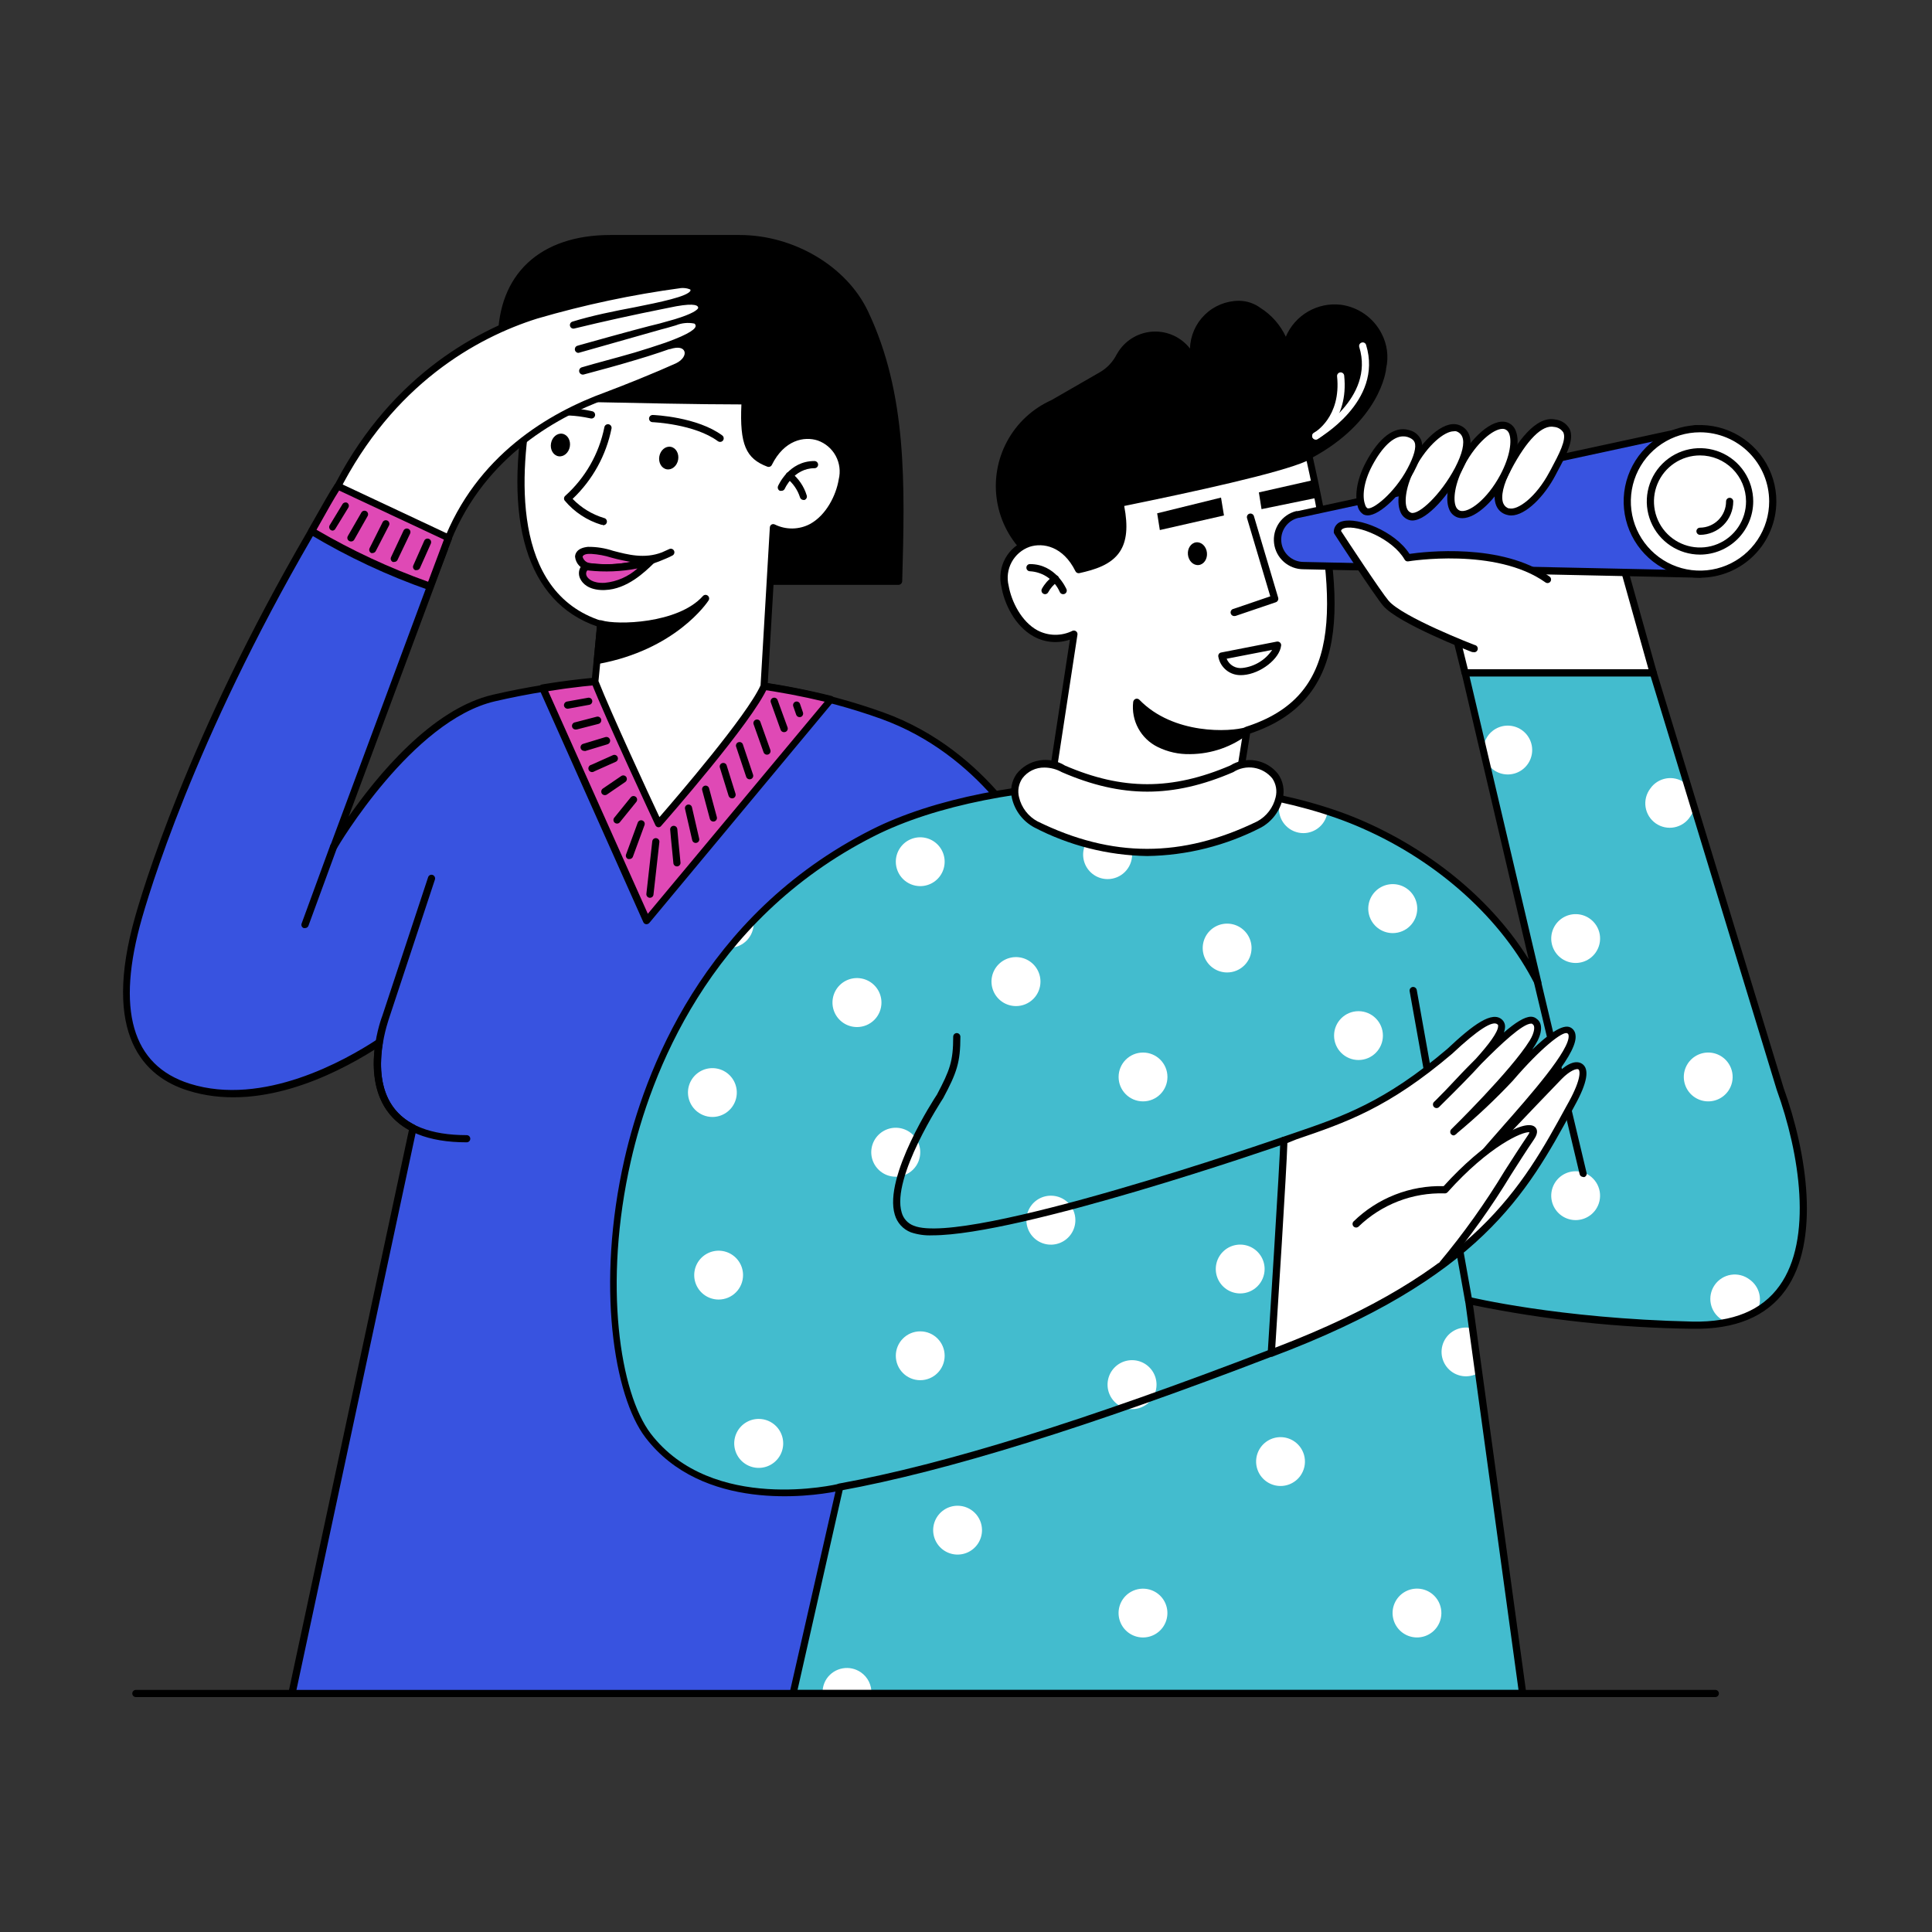 <svg width="250" height="250" viewBox="0 0 250 250" fill="none" xmlns="http://www.w3.org/2000/svg">
<rect x="0" y="0" width="250" height="250" fill="#333333" stroke="none"/>
<g clip-path="url(#clip0_203_481)">
<path d="M221.959 219.6H17.582C17.459 219.6 17.34 219.551 17.253 219.464C17.166 219.377 17.117 219.259 17.117 219.136C17.117 219.012 17.166 218.894 17.253 218.807C17.34 218.72 17.459 218.671 17.582 218.671H221.959C222.082 218.671 222.201 218.72 222.288 218.807C222.375 218.894 222.424 219.012 222.424 219.136C222.424 219.259 222.375 219.377 222.288 219.464C222.201 219.551 222.082 219.6 221.959 219.6Z" fill="black"/>
<path d="M114.115 92.565C100.174 87.556 82.395 86.059 63.929 90.288C52.86 92.835 43.176 109.489 43.176 109.489L57.507 70.939L43.204 63.894C29.115 87.063 21.187 107.323 17.962 118.615C16.559 123.522 13.139 137.119 24.468 140.678C33.985 143.662 44.44 137.955 49.115 134.879C48.548 138.309 48.641 143.513 53.492 145.976L37.776 219.136H127.628L134.003 110.297C134.003 110.297 128.074 97.584 114.115 92.565Z" fill="#3853E0"/>
<path d="M127.628 219.6H37.777C37.708 219.601 37.64 219.586 37.577 219.557C37.514 219.529 37.459 219.486 37.415 219.433C37.373 219.378 37.343 219.315 37.327 219.248C37.31 219.18 37.309 219.111 37.322 219.043L52.916 146.217C48.483 143.764 48.13 139.015 48.474 135.818C43 139.266 33.307 143.959 24.311 141.115C18.734 139.368 13.074 134.033 17.526 118.485C19.218 112.583 26.048 91.18 42.833 63.652C42.894 63.554 42.991 63.482 43.102 63.451C43.214 63.42 43.334 63.432 43.437 63.485L57.74 70.52C57.843 70.571 57.924 70.657 57.967 70.764C58.009 70.87 58.011 70.989 57.972 71.097L45.11 105.678C48.651 100.585 55.825 91.682 63.855 89.879C81.141 85.901 99.05 86.71 114.273 92.175C128.26 97.184 134.357 110.018 134.422 110.149C134.44 110.222 134.44 110.298 134.422 110.372L128.047 219.21C128.032 219.313 127.982 219.408 127.906 219.479C127.83 219.55 127.732 219.593 127.628 219.6ZM38.362 218.671H127.192L133.539 110.39C132.935 109.182 126.922 97.648 113.967 93.002C98.911 87.602 81.188 86.793 64.069 90.743C53.325 93.216 43.706 109.554 43.623 109.721C43.565 109.823 43.47 109.899 43.358 109.935C43.246 109.97 43.124 109.961 43.019 109.911C42.913 109.86 42.83 109.771 42.786 109.662C42.743 109.552 42.743 109.431 42.786 109.321L56.941 71.217L43.381 64.498C26.811 91.756 20.073 112.899 18.39 118.745C14.98 130.641 17.052 137.872 24.561 140.232C34.05 143.215 44.682 137.212 48.818 134.489C48.894 134.439 48.983 134.412 49.074 134.412C49.164 134.412 49.253 134.439 49.329 134.489C49.404 134.539 49.462 134.609 49.499 134.691C49.535 134.774 49.547 134.865 49.533 134.953C48.939 138.531 49.171 143.318 53.651 145.557C53.743 145.603 53.818 145.678 53.864 145.77C53.909 145.863 53.922 145.968 53.901 146.069L38.362 218.671Z" fill="black"/>
<path d="M70.221 89.071L83.659 119.127L107.498 90.539C95.305 87.489 82.615 86.99 70.221 89.071Z" fill="#DF49B5"/>
<path d="M83.66 119.591H83.595C83.518 119.581 83.445 119.551 83.383 119.504C83.321 119.456 83.272 119.394 83.242 119.322L69.803 89.219C69.772 89.156 69.755 89.086 69.755 89.015C69.755 88.944 69.772 88.874 69.803 88.811C69.837 88.748 69.885 88.693 69.943 88.651C70.001 88.609 70.068 88.581 70.138 88.569C82.595 86.488 95.348 86.994 107.601 90.056C107.677 90.075 107.747 90.113 107.804 90.166C107.861 90.22 107.903 90.288 107.926 90.363C107.95 90.437 107.954 90.515 107.94 90.592C107.925 90.668 107.892 90.739 107.842 90.799L84.023 119.424C83.977 119.476 83.922 119.517 83.859 119.546C83.797 119.575 83.729 119.59 83.66 119.591ZM70.937 89.433L83.828 118.244L106.709 90.799C94.993 87.978 82.834 87.513 70.937 89.433Z" fill="black"/>
<path d="M112.944 107.806C128.52 99.916 158.548 98.82 176.475 106.793C187.052 111.505 194.896 119.043 198.994 127.184L189.58 87.063H213.929L230.323 140.873C234.161 151.496 237.554 171.868 219.022 171.487C201.28 171.115 190.035 168.299 190.035 168.299L197.024 219.135H102.628L108.706 192.425C108.706 192.425 92.135 196.524 83.882 185.753C75.407 174.721 75.918 126.543 112.944 107.806Z" fill="#43BCCE"/>
<path d="M134.636 127.026C134.638 126.398 134.453 125.784 134.106 125.262C133.758 124.739 133.264 124.332 132.684 124.091C132.105 123.85 131.467 123.786 130.851 123.908C130.235 124.03 129.67 124.332 129.226 124.776C128.782 125.22 128.48 125.785 128.358 126.401C128.236 127.016 128.3 127.654 128.541 128.234C128.782 128.813 129.19 129.308 129.712 129.656C130.235 130.003 130.849 130.188 131.476 130.186C132.314 130.186 133.118 129.853 133.711 129.26C134.303 128.668 134.636 127.864 134.636 127.026Z" fill="white"/>
<path d="M147.907 142.518C149.652 142.518 151.067 141.104 151.067 139.359C151.067 137.613 149.652 136.199 147.907 136.199C146.162 136.199 144.747 137.613 144.747 139.359C144.747 141.104 146.162 142.518 147.907 142.518Z" fill="white"/>
<path d="M161.95 122.676C161.95 122.051 161.764 121.441 161.417 120.921C161.07 120.401 160.576 119.996 159.999 119.757C159.422 119.518 158.786 119.455 158.173 119.577C157.56 119.699 156.997 120 156.555 120.442C156.113 120.884 155.813 121.447 155.691 122.06C155.569 122.673 155.631 123.308 155.87 123.886C156.11 124.463 156.515 124.957 157.034 125.304C157.554 125.651 158.165 125.836 158.79 125.836C159.628 125.836 160.431 125.503 161.024 124.911C161.617 124.318 161.95 123.514 161.95 122.676Z" fill="white"/>
<path d="M175.788 137.165C177.533 137.165 178.948 135.751 178.948 134.006C178.948 132.26 177.533 130.846 175.788 130.846C174.043 130.846 172.628 132.26 172.628 134.006C172.628 135.751 174.043 137.165 175.788 137.165Z" fill="white"/>
<path d="M183.39 117.574C183.39 116.947 183.204 116.334 182.855 115.813C182.507 115.291 182.011 114.885 181.432 114.646C180.852 114.406 180.214 114.344 179.599 114.467C178.984 114.59 178.42 114.893 177.977 115.337C177.534 115.781 177.233 116.346 177.112 116.962C176.99 117.577 177.054 118.215 177.296 118.794C177.537 119.373 177.945 119.867 178.467 120.214C178.989 120.561 179.603 120.745 180.23 120.744C181.069 120.741 181.873 120.406 182.465 119.812C183.057 119.218 183.39 118.413 183.39 117.574Z" fill="white"/>
<path d="M168.65 107.807C169.423 107.807 170.17 107.523 170.747 107.009C171.325 106.495 171.693 105.787 171.782 105.019C169.868 104.387 167.86 103.838 165.778 103.374C165.592 103.782 165.494 104.226 165.49 104.675C165.5 105.507 165.837 106.302 166.428 106.888C167.019 107.474 167.818 107.804 168.65 107.807Z" fill="white"/>
<path d="M119.078 114.665C119.703 114.665 120.314 114.48 120.833 114.133C121.353 113.786 121.758 113.292 121.997 112.715C122.236 112.137 122.299 111.502 122.177 110.889C122.055 110.276 121.754 109.713 121.312 109.271C120.87 108.829 120.307 108.528 119.694 108.406C119.081 108.284 118.446 108.347 117.869 108.586C117.291 108.825 116.798 109.23 116.451 109.75C116.103 110.27 115.918 110.881 115.918 111.506C115.918 112.344 116.251 113.147 116.843 113.74C117.436 114.332 118.24 114.665 119.078 114.665Z" fill="white"/>
<path d="M114.06 129.721C114.058 129.095 113.87 128.482 113.521 127.962C113.171 127.442 112.675 127.037 112.095 126.799C111.515 126.561 110.878 126.5 110.263 126.624C109.649 126.748 109.085 127.052 108.643 127.496C108.201 127.941 107.901 128.506 107.781 129.122C107.66 129.737 107.725 130.374 107.966 130.952C108.208 131.53 108.616 132.024 109.138 132.371C109.66 132.718 110.273 132.902 110.9 132.9C111.317 132.9 111.729 132.817 112.114 132.658C112.498 132.498 112.847 132.263 113.141 131.968C113.435 131.672 113.667 131.322 113.825 130.936C113.982 130.551 114.062 130.138 114.06 129.721Z" fill="white"/>
<path d="M97.526 119.489C97.526 119.377 97.526 119.266 97.526 119.164C96.43 120.288 95.389 121.459 94.413 122.649C95.243 122.636 96.035 122.298 96.618 121.707C97.2 121.116 97.527 120.319 97.526 119.489Z" fill="white"/>
<path d="M92.182 144.536C92.807 144.536 93.418 144.35 93.938 144.003C94.457 143.656 94.862 143.162 95.102 142.585C95.341 142.008 95.403 141.372 95.281 140.759C95.159 140.146 94.859 139.583 94.417 139.141C93.975 138.699 93.412 138.398 92.799 138.277C92.186 138.155 91.55 138.217 90.973 138.456C90.396 138.696 89.902 139.101 89.555 139.62C89.208 140.14 89.022 140.751 89.022 141.376C89.025 142.213 89.359 143.015 89.951 143.607C90.543 144.199 91.345 144.533 92.182 144.536Z" fill="white"/>
<path d="M119.079 149.098C119.079 148.471 118.892 147.858 118.544 147.337C118.195 146.815 117.7 146.409 117.12 146.17C116.54 145.93 115.903 145.868 115.288 145.991C114.673 146.114 114.108 146.417 113.665 146.861C113.222 147.305 112.921 147.87 112.8 148.486C112.679 149.101 112.743 149.739 112.984 150.318C113.225 150.896 113.633 151.391 114.155 151.738C114.678 152.085 115.291 152.269 115.919 152.267C116.334 152.267 116.746 152.185 117.13 152.026C117.514 151.867 117.863 151.633 118.156 151.339C118.45 151.044 118.682 150.695 118.841 150.31C118.999 149.926 119.08 149.514 119.079 149.098Z" fill="white"/>
<path d="M135.993 154.721C135.365 154.719 134.751 154.904 134.229 155.251C133.706 155.599 133.298 156.094 133.057 156.673C132.816 157.253 132.753 157.891 132.875 158.506C132.997 159.122 133.299 159.687 133.743 160.131C134.186 160.575 134.752 160.877 135.368 160.999C135.983 161.121 136.621 161.057 137.201 160.816C137.78 160.575 138.275 160.168 138.623 159.645C138.97 159.123 139.155 158.509 139.153 157.881C139.153 157.043 138.82 156.239 138.227 155.647C137.635 155.054 136.831 154.721 135.993 154.721Z" fill="white"/>
<path d="M163.641 164.21C163.641 163.585 163.456 162.974 163.108 162.455C162.761 161.935 162.268 161.53 161.69 161.291C161.113 161.052 160.478 160.989 159.865 161.111C159.252 161.233 158.689 161.534 158.247 161.976C157.805 162.418 157.504 162.981 157.382 163.594C157.26 164.207 157.323 164.842 157.562 165.419C157.801 165.997 158.206 166.49 158.726 166.837C159.245 167.185 159.856 167.37 160.481 167.37C161.319 167.37 162.123 167.037 162.715 166.444C163.308 165.852 163.641 165.048 163.641 164.21Z" fill="white"/>
<path d="M149.655 179.182C149.657 178.555 149.472 177.941 149.124 177.418C148.777 176.896 148.282 176.488 147.703 176.247C147.123 176.006 146.485 175.942 145.87 176.064C145.254 176.186 144.688 176.488 144.245 176.932C143.801 177.376 143.499 177.941 143.377 178.557C143.255 179.173 143.318 179.811 143.559 180.39C143.8 180.97 144.208 181.464 144.731 181.812C145.253 182.159 145.867 182.344 146.495 182.342C147.333 182.342 148.137 182.009 148.729 181.417C149.322 180.824 149.655 180.02 149.655 179.182Z" fill="white"/>
<path d="M119.078 178.597C120.823 178.597 122.238 177.182 122.238 175.437C122.238 173.692 120.823 172.277 119.078 172.277C117.333 172.277 115.918 173.692 115.918 175.437C115.918 177.182 117.333 178.597 119.078 178.597Z" fill="white"/>
<path d="M96.151 164.991C96.149 164.366 95.962 163.756 95.614 163.238C95.265 162.72 94.771 162.316 94.194 162.078C93.616 161.84 92.981 161.779 92.369 161.902C91.756 162.025 91.194 162.327 90.753 162.769C90.312 163.211 90.012 163.774 89.891 164.387C89.77 165 89.833 165.635 90.073 166.212C90.312 166.788 90.717 167.281 91.236 167.628C91.756 167.975 92.366 168.16 92.991 168.16C93.407 168.16 93.818 168.078 94.202 167.919C94.586 167.759 94.935 167.526 95.228 167.231C95.522 166.937 95.755 166.587 95.913 166.203C96.071 165.819 96.152 165.407 96.151 164.991Z" fill="white"/>
<path d="M98.177 183.606C97.55 183.606 96.937 183.792 96.416 184.14C95.895 184.488 95.489 184.983 95.249 185.562C95.009 186.141 94.946 186.779 95.069 187.393C95.191 188.008 95.493 188.573 95.936 189.016C96.379 189.459 96.944 189.761 97.559 189.883C98.173 190.006 98.811 189.943 99.39 189.703C99.969 189.463 100.464 189.057 100.812 188.536C101.16 188.015 101.346 187.402 101.346 186.775C101.346 185.935 101.012 185.129 100.418 184.534C99.824 183.94 99.017 183.606 98.177 183.606Z" fill="white"/>
<path d="M123.911 194.842C123.286 194.842 122.675 195.027 122.155 195.374C121.636 195.722 121.231 196.215 120.992 196.792C120.752 197.37 120.69 198.005 120.812 198.618C120.934 199.231 121.235 199.794 121.676 200.236C122.118 200.678 122.681 200.979 123.294 201.101C123.907 201.223 124.543 201.16 125.12 200.921C125.697 200.682 126.191 200.277 126.538 199.757C126.885 199.238 127.071 198.627 127.071 198.002C127.071 197.164 126.738 196.36 126.145 195.767C125.553 195.175 124.749 194.842 123.911 194.842Z" fill="white"/>
<path d="M145.611 206.552C145.181 207.005 144.894 207.575 144.788 208.191C144.682 208.807 144.761 209.44 145.014 210.011C145.268 210.582 145.685 211.065 146.213 211.399C146.741 211.733 147.356 211.903 147.981 211.887C148.605 211.872 149.211 211.671 149.722 211.311C150.233 210.951 150.625 210.448 150.85 209.865C151.075 209.282 151.122 208.646 150.985 208.036C150.848 207.427 150.534 206.871 150.081 206.44C149.473 205.864 148.661 205.552 147.823 205.573C146.986 205.594 146.19 205.946 145.611 206.552Z" fill="white"/>
<path d="M167.507 186.534C166.995 186.176 166.388 185.979 165.763 185.966C165.139 185.954 164.525 186.127 163.998 186.463C163.472 186.8 163.057 187.284 162.806 187.856C162.555 188.428 162.48 189.062 162.589 189.677C162.698 190.292 162.986 190.861 163.419 191.312C163.851 191.763 164.407 192.076 165.017 192.211C165.627 192.346 166.263 192.297 166.845 192.071C167.427 191.844 167.929 191.45 168.288 190.939C168.526 190.598 168.695 190.214 168.785 189.809C168.875 189.403 168.884 188.983 168.811 188.574C168.739 188.165 168.586 187.774 168.362 187.424C168.139 187.074 167.848 186.771 167.507 186.534Z" fill="white"/>
<path d="M185.165 206.134C184.653 205.776 184.046 205.579 183.422 205.567C182.797 205.554 182.183 205.727 181.656 206.063C181.13 206.4 180.715 206.884 180.464 207.456C180.213 208.028 180.138 208.662 180.247 209.277C180.356 209.892 180.645 210.461 181.077 210.912C181.509 211.363 182.065 211.676 182.675 211.811C183.285 211.946 183.921 211.897 184.503 211.671C185.086 211.444 185.588 211.051 185.946 210.539C186.425 209.851 186.612 209.001 186.466 208.175C186.319 207.349 185.852 206.615 185.165 206.134Z" fill="white"/>
<path d="M187.107 173.123C186.694 173.714 186.495 174.429 186.543 175.149C186.592 175.868 186.886 176.55 187.375 177.08C187.865 177.61 188.521 177.956 189.235 178.061C189.949 178.166 190.677 178.024 191.299 177.658L190.5 171.887C189.876 171.722 189.216 171.752 188.61 171.973C188.003 172.194 187.479 172.595 187.107 173.123Z" fill="white"/>
<path d="M205.696 152.128C205.183 151.771 204.576 151.574 203.952 151.561C203.327 151.549 202.713 151.721 202.187 152.058C201.66 152.394 201.246 152.879 200.995 153.451C200.744 154.023 200.668 154.657 200.777 155.272C200.886 155.887 201.175 156.456 201.607 156.907C202.039 157.358 202.595 157.671 203.205 157.806C203.815 157.941 204.451 157.892 205.034 157.665C205.616 157.439 206.118 157.045 206.476 156.534C206.715 156.193 206.884 155.809 206.974 155.403C207.063 154.998 207.072 154.578 207 154.169C206.927 153.76 206.775 153.369 206.551 153.019C206.327 152.669 206.036 152.366 205.696 152.128Z" fill="white"/>
<path d="M226.393 165.567C226.054 165.309 225.666 165.121 225.253 165.016C224.84 164.911 224.41 164.891 223.989 164.957C223.568 165.022 223.164 165.172 222.803 165.398C222.441 165.624 222.129 165.92 221.885 166.27C221.641 166.619 221.47 167.014 221.382 167.431C221.295 167.849 221.293 168.279 221.377 168.697C221.46 169.115 221.627 169.512 221.868 169.864C222.109 170.215 222.418 170.515 222.777 170.744C222.992 170.895 223.227 171.017 223.474 171.106C224.832 170.84 226.137 170.357 227.341 169.675C227.718 168.994 227.83 168.198 227.655 167.439C227.48 166.681 227.03 166.014 226.393 165.567Z" fill="white"/>
<path d="M222.851 136.766C222.338 136.409 221.732 136.211 221.107 136.199C220.483 136.186 219.868 136.359 219.342 136.696C218.816 137.032 218.401 137.517 218.15 138.089C217.899 138.661 217.823 139.294 217.932 139.909C218.041 140.525 218.33 141.093 218.762 141.544C219.195 141.995 219.751 142.308 220.361 142.443C220.97 142.578 221.607 142.529 222.189 142.303C222.771 142.077 223.273 141.683 223.632 141.171C223.87 140.831 224.039 140.447 224.129 140.041C224.219 139.635 224.228 139.216 224.155 138.807C224.083 138.398 223.93 138.007 223.706 137.656C223.482 137.306 223.192 137.004 222.851 136.766Z" fill="white"/>
<path d="M205.696 118.857C205.183 118.5 204.576 118.302 203.952 118.29C203.327 118.277 202.713 118.45 202.187 118.786C201.66 119.123 201.246 119.608 200.995 120.18C200.744 120.752 200.668 121.385 200.777 122C200.886 122.615 201.175 123.184 201.607 123.635C202.039 124.086 202.595 124.399 203.205 124.534C203.815 124.669 204.451 124.62 205.034 124.394C205.616 124.168 206.118 123.774 206.476 123.262C206.716 122.922 206.886 122.538 206.976 122.132C207.067 121.726 207.076 121.306 207.004 120.897C206.931 120.487 206.778 120.096 206.554 119.746C206.329 119.396 206.037 119.094 205.696 118.857Z" fill="white"/>
<path d="M213.549 102.036C213.29 102.374 213.103 102.762 212.998 103.175C212.893 103.588 212.872 104.018 212.938 104.439C213.004 104.861 213.154 105.264 213.379 105.626C213.605 105.987 213.902 106.299 214.251 106.544C214.6 106.788 214.996 106.958 215.413 107.046C215.83 107.133 216.261 107.135 216.679 107.052C217.097 106.968 217.493 106.801 217.845 106.56C218.197 106.32 218.496 106.01 218.725 105.651C218.976 105.301 219.151 104.902 219.236 104.48L218.363 101.608C218.236 101.476 218.096 101.357 217.945 101.255C217.605 101.017 217.222 100.848 216.817 100.758C216.412 100.668 215.993 100.66 215.584 100.732C215.176 100.805 214.786 100.957 214.437 101.181C214.087 101.404 213.785 101.695 213.549 102.036Z" fill="white"/>
<path d="M193.297 99.647C193.81 100.004 194.416 100.202 195.041 100.214C195.666 100.227 196.28 100.054 196.806 99.717C197.332 99.381 197.747 98.896 197.998 98.324C198.249 97.752 198.325 97.119 198.216 96.504C198.107 95.888 197.818 95.32 197.386 94.868C196.954 94.418 196.397 94.105 195.788 93.97C195.178 93.835 194.541 93.883 193.959 94.11C193.377 94.336 192.875 94.73 192.517 95.242C192.117 95.821 191.923 96.519 191.968 97.221L192.229 98.318C192.455 98.851 192.825 99.311 193.297 99.647Z" fill="white"/>
<path d="M111.402 216.403C110.714 215.924 109.864 215.737 109.038 215.884C108.212 216.03 107.478 216.498 106.997 217.184C106.602 217.756 106.41 218.442 106.448 219.136H112.759C112.782 218.603 112.67 218.072 112.433 217.594C112.196 217.116 111.841 216.707 111.402 216.403Z" fill="white"/>
<path d="M146.495 110.595C146.496 109.968 146.312 109.354 145.965 108.832C145.618 108.309 145.124 107.902 144.545 107.66C143.966 107.419 143.328 107.355 142.713 107.476C142.097 107.598 141.532 107.899 141.088 108.341C140.644 108.784 140.341 109.349 140.218 109.964C140.095 110.579 140.157 111.217 140.397 111.796C140.636 112.376 141.042 112.871 141.564 113.22C142.085 113.569 142.698 113.755 143.325 113.755C144.164 113.755 144.969 113.422 145.563 112.83C146.157 112.238 146.492 111.434 146.495 110.595Z" fill="white"/>
<path d="M197.014 219.591H102.628C102.56 219.593 102.492 219.579 102.431 219.55C102.37 219.521 102.316 219.478 102.275 219.424C102.233 219.369 102.203 219.306 102.187 219.239C102.171 219.171 102.169 219.102 102.182 219.034L108.111 193.011C104.812 193.643 90.881 195.623 83.52 186.013C79.44 180.679 77.098 166.236 80.806 149.982C83.353 138.829 90.881 118.448 112.73 107.379L112.944 107.779L112.73 107.379C128.947 99.164 159.421 98.68 176.661 106.357C185.667 110.363 193.213 116.738 197.814 124.136L189.143 87.156C189.126 87.089 189.125 87.019 189.139 86.951C189.154 86.884 189.184 86.82 189.226 86.766C189.269 86.714 189.323 86.671 189.384 86.642C189.445 86.614 189.512 86.599 189.579 86.599H213.929C214.027 86.597 214.124 86.628 214.203 86.687C214.282 86.746 214.339 86.829 214.366 86.924L230.788 140.744C233.864 149.266 235.565 160.641 231.039 166.943C228.576 170.372 224.533 172.035 219.04 171.943C209.489 171.822 199.97 170.799 190.611 168.885L197.498 219.071C197.507 219.136 197.503 219.202 197.483 219.265C197.464 219.328 197.431 219.385 197.386 219.433C197.34 219.486 197.283 219.528 197.219 219.556C197.154 219.583 197.084 219.595 197.014 219.591ZM103.204 218.662H196.494L189.589 168.337C189.579 168.263 189.588 168.189 189.613 168.12C189.639 168.051 189.681 167.989 189.736 167.939C189.791 167.89 189.857 167.854 189.928 167.836C190 167.818 190.075 167.818 190.146 167.835C190.258 167.835 201.55 170.623 219.031 171.013C224.236 171.115 228 169.563 230.276 166.366C234.589 160.353 232.907 149.312 229.895 140.985L213.594 87.519H190.156L199.449 127.063C199.47 127.17 199.452 127.28 199.398 127.375C199.345 127.469 199.259 127.541 199.157 127.578C199.056 127.615 198.944 127.614 198.842 127.576C198.741 127.538 198.656 127.465 198.604 127.37C194.375 119.006 186.252 111.571 176.299 107.193C159.254 99.61 129.152 100.093 113.102 108.197C91.578 119.099 84.152 139.182 81.643 150.186C77.999 166.18 80.239 180.298 84.198 185.502C92.172 195.911 108.362 192.054 108.548 192.008C108.624 191.988 108.704 191.989 108.78 192.008C108.857 192.028 108.927 192.066 108.985 192.119C109.04 192.174 109.08 192.242 109.101 192.317C109.122 192.392 109.124 192.471 109.105 192.547L103.204 218.662Z" fill="black"/>
<path d="M111.829 40.446C109.041 34.758 102.331 30.864 95.611 30.864H78.883C68.873 30.864 64.803 36.914 64.803 43.996C64.803 45.771 64.859 48.913 64.859 51.357C68.576 51.357 79.905 51.403 80.407 51.357C83.52 54.87 88.055 64.861 93.111 64.861H93.241L99.412 75.223H116.215C116.531 62.89 116.857 51.115 111.829 40.446Z" fill="black"/>
<path d="M116.188 75.678H99.385C99.305 75.679 99.226 75.658 99.156 75.619C99.086 75.58 99.027 75.524 98.986 75.455L92.945 65.306C89.125 65.055 85.807 59.963 83.019 55.836C82.165 54.45 81.234 53.113 80.231 51.831C79.19 51.831 75.156 51.831 69.729 51.831H64.896C64.773 51.831 64.655 51.782 64.568 51.694C64.481 51.607 64.432 51.489 64.432 51.366C64.432 50.046 64.432 48.578 64.432 47.128C64.432 45.929 64.432 44.823 64.432 44.005C64.432 35.492 69.868 30.409 78.976 30.409H95.705C102.712 30.409 109.543 34.451 112.303 40.251C117.415 50.976 117.09 62.741 116.746 75.204C116.744 75.273 116.727 75.341 116.697 75.403C116.668 75.465 116.625 75.521 116.572 75.565C116.52 75.61 116.458 75.643 116.392 75.663C116.326 75.682 116.257 75.687 116.188 75.678ZM99.645 74.749H115.742C116.077 62.537 116.328 51.031 111.374 40.641C108.753 35.158 102.276 31.347 95.575 31.347H78.967C70.389 31.347 65.305 36.087 65.305 44.015C65.305 44.833 65.305 45.938 65.305 47.128C65.305 48.318 65.305 49.702 65.305 50.91H69.683C74.041 50.91 79.999 50.91 80.352 50.91C80.424 50.903 80.497 50.913 80.564 50.939C80.632 50.964 80.693 51.006 80.742 51.059C81.844 52.419 82.859 53.846 83.781 55.334C86.43 59.377 89.729 64.405 93.075 64.405C93.164 64.406 93.252 64.426 93.332 64.465C93.412 64.503 93.483 64.559 93.539 64.628L99.645 74.749Z" fill="black"/>
<path d="M178.362 43.429C177.887 42.495 177.19 41.691 176.334 41.087C175.477 40.483 174.486 40.097 173.446 39.963C172.555 39.857 171.652 39.94 170.796 40.208C169.939 40.475 169.149 40.92 168.477 41.514C167.805 42.108 167.266 42.838 166.895 43.655C166.525 44.472 166.331 45.358 166.327 46.255H166.16C166.429 44.573 166.16 42.742 162.842 40.279C162.122 39.74 161.25 39.444 160.351 39.433C159.503 39.428 158.665 39.609 157.894 39.962C157.123 40.316 156.439 40.833 155.889 41.478C155.34 42.124 154.938 42.881 154.711 43.698C154.485 44.515 154.44 45.372 154.58 46.208H154.18C153.766 45.403 153.149 44.719 152.39 44.225C151.631 43.73 150.756 43.442 149.852 43.389C148.947 43.335 148.045 43.518 147.233 43.92C146.421 44.321 145.727 44.928 145.221 45.679C145.128 45.818 145.044 45.957 144.961 46.106C144.451 47.111 143.668 47.952 142.702 48.532L136.346 52.193C134.512 53.013 132.92 54.289 131.723 55.901C130.525 57.513 129.762 59.405 129.507 61.397C129.252 63.388 129.513 65.412 130.266 67.274C131.018 69.135 132.237 70.772 133.804 72.027C135.372 73.282 137.236 74.112 139.217 74.439C141.198 74.766 143.23 74.577 145.118 73.892C147.005 73.207 148.685 72.048 149.995 70.527C151.305 69.005 152.202 67.173 152.6 65.205C158.269 63.541 165.026 61.292 169.412 58.959C178.26 54.312 178.929 47.649 178.929 47.649C179.258 46.22 179.057 44.721 178.362 43.429Z" fill="black"/>
<path d="M141.095 75.065C140.704 75.065 140.305 75.065 139.914 75.009C137.235 74.762 134.713 73.633 132.742 71.801C130.772 69.968 129.464 67.534 129.024 64.88C128.583 62.225 129.034 59.499 130.307 57.129C131.579 54.758 133.602 52.875 136.057 51.775L142.414 48.113C143.305 47.573 144.026 46.794 144.496 45.864C144.589 45.706 144.682 45.548 144.784 45.4C145.288 44.656 145.961 44.043 146.747 43.609C147.533 43.176 148.411 42.935 149.309 42.906C150.206 42.877 151.098 43.061 151.911 43.442C152.723 43.824 153.434 44.393 153.985 45.102C154.031 43.45 154.718 41.881 155.901 40.727C157.085 39.574 158.671 38.926 160.323 38.922C161.328 38.928 162.304 39.254 163.111 39.851C164.535 40.752 165.67 42.042 166.383 43.569C166.963 42.204 167.969 41.064 169.25 40.319C170.531 39.574 172.02 39.263 173.492 39.433C174.607 39.58 175.67 39.994 176.59 40.642C177.509 41.289 178.258 42.15 178.771 43.151C179.501 44.537 179.712 46.139 179.366 47.667C179.366 48.011 178.511 54.6 169.608 59.331C165.974 61.264 160.379 63.346 152.963 65.539C152.364 68.24 150.862 70.657 148.704 72.389C146.546 74.121 143.862 75.065 141.095 75.065ZM136.624 52.556L136.513 52.621C134.755 53.408 133.229 54.634 132.081 56.181C130.934 57.727 130.202 59.543 129.957 61.453C129.713 63.364 129.962 65.305 130.683 67.091C131.404 68.877 132.572 70.448 134.074 71.654C135.576 72.859 137.363 73.659 139.263 73.975C141.162 74.292 143.112 74.115 144.924 73.462C146.736 72.809 148.35 71.702 149.611 70.246C150.872 68.79 151.738 67.035 152.126 65.149C152.142 65.065 152.181 64.988 152.239 64.926C152.296 64.863 152.37 64.818 152.451 64.796C159.821 62.621 165.611 60.474 169.18 58.578C177.331 54.247 178.372 48.197 178.474 47.667C178.469 47.636 178.469 47.605 178.474 47.574C178.796 46.244 178.617 44.841 177.972 43.634C177.532 42.763 176.887 42.013 176.092 41.448C175.296 40.882 174.376 40.52 173.409 40.39C172.576 40.283 171.73 40.356 170.929 40.605C170.127 40.854 169.388 41.272 168.762 41.831C168.141 42.383 167.643 43.06 167.3 43.817C166.957 44.575 166.778 45.395 166.773 46.227C166.768 46.348 166.718 46.462 166.631 46.547C166.545 46.631 166.429 46.68 166.308 46.682H166.141C166.074 46.68 166.008 46.664 165.948 46.635C165.888 46.606 165.834 46.565 165.79 46.515C165.747 46.464 165.714 46.405 165.694 46.341C165.675 46.277 165.669 46.209 165.676 46.143C165.899 44.74 165.862 43.048 162.554 40.613C161.91 40.136 161.133 39.873 160.333 39.861C158.896 39.863 157.52 40.435 156.504 41.45C155.488 42.466 154.917 43.843 154.914 45.279C154.918 45.562 154.943 45.845 154.989 46.124C154.998 46.192 154.993 46.26 154.976 46.325C154.958 46.391 154.928 46.452 154.886 46.505C154.842 46.555 154.787 46.594 154.726 46.621C154.666 46.649 154.6 46.663 154.533 46.663H154.134C154.049 46.662 153.967 46.638 153.895 46.594C153.823 46.55 153.764 46.487 153.725 46.413C153.347 45.679 152.785 45.056 152.094 44.606C151.403 44.156 150.606 43.893 149.783 43.844C148.959 43.796 148.137 43.962 147.397 44.328C146.658 44.694 146.026 45.245 145.565 45.929C145.481 46.05 145.398 46.19 145.323 46.32C144.768 47.398 143.925 48.302 142.888 48.931L136.624 52.556Z" fill="black"/>
<path d="M139.58 73.68C144.013 72.751 146.215 71.115 144.923 65.13C152.516 63.578 166.661 60.613 169.394 58.987C173.613 77.769 174.607 90.269 161.364 94.507L159.803 104.321C158.028 108.857 151.085 106.589 151.085 106.589C151.085 106.589 137.795 106.775 135.881 102.351L138.994 82.026C133.957 84.191 130.695 79.498 130.063 75.846C129.05 70.028 136.485 67.416 139.58 73.68Z" fill="white"/>
<path d="M154.673 107.63C153.434 107.618 152.204 107.427 151.02 107.063C149.793 107.063 137.414 107.063 135.453 102.537C135.43 102.455 135.43 102.368 135.453 102.286L138.446 82.769C137.686 83.029 136.881 83.129 136.081 83.062C135.282 82.995 134.504 82.762 133.799 82.379C131.28 81.013 129.951 78.057 129.589 75.948C129.286 74.7 129.462 73.384 130.081 72.259C130.701 71.134 131.718 70.282 132.935 69.87C135.119 69.163 138.046 69.925 139.812 73.188C142.108 72.686 143.399 71.998 144.115 70.911C144.831 69.823 145.044 67.899 144.45 65.26C144.424 65.138 144.447 65.011 144.515 64.907C144.586 64.805 144.691 64.732 144.812 64.702C150.137 63.615 166.327 60.297 169.143 58.615C169.208 58.583 169.279 58.566 169.352 58.566C169.424 58.566 169.496 58.583 169.561 58.615C169.63 58.642 169.691 58.686 169.738 58.743C169.785 58.8 169.817 58.868 169.831 58.94C173.762 76.478 175.667 90.279 161.764 94.916L160.239 104.451V104.554C159.292 106.877 156.931 107.63 154.673 107.63ZM151.085 106.124C151.134 106.115 151.185 106.115 151.234 106.124C151.29 106.124 157.739 108.178 159.347 104.173L160.909 94.405C160.922 94.321 160.959 94.243 161.015 94.179C161.071 94.115 161.143 94.067 161.225 94.043C173.381 90.139 173.455 79.386 169.078 59.656C165.593 61.227 154.208 63.689 145.472 65.474C145.983 68.132 145.806 70.018 144.914 71.375C143.79 73.095 141.634 73.727 139.673 74.163C139.572 74.186 139.466 74.173 139.373 74.128C139.28 74.082 139.205 74.006 139.161 73.912C137.563 70.678 134.97 70.195 133.241 70.753C132.242 71.103 131.41 71.813 130.906 72.745C130.403 73.676 130.264 74.762 130.518 75.79C130.881 77.844 132.173 80.437 134.236 81.561C134.934 81.932 135.71 82.132 136.5 82.143C137.291 82.155 138.072 81.977 138.78 81.626C138.857 81.595 138.94 81.584 139.022 81.596C139.103 81.607 139.18 81.64 139.245 81.691C139.312 81.74 139.365 81.807 139.396 81.884C139.427 81.962 139.436 82.046 139.422 82.128L136.336 102.314C137.972 105.604 147.489 106.208 151.048 106.152L151.085 106.124Z" fill="black"/>
<path d="M213.929 87.063L208.66 68.253L185.323 69.879L189.58 87.063H213.929Z" fill="white"/>
<path d="M213.929 87.528H189.58C189.476 87.529 189.376 87.494 189.295 87.43C189.213 87.365 189.157 87.276 189.133 87.175L184.868 69.991C184.854 69.925 184.854 69.857 184.868 69.791C184.883 69.726 184.911 69.664 184.951 69.61C184.991 69.556 185.041 69.511 185.098 69.477C185.156 69.444 185.22 69.422 185.286 69.415L208.632 67.788C208.738 67.781 208.844 67.811 208.931 67.874C209.018 67.937 209.08 68.028 209.106 68.132L214.375 86.933C214.395 87.002 214.399 87.076 214.386 87.147C214.373 87.217 214.344 87.284 214.301 87.342C214.257 87.4 214.201 87.447 214.137 87.479C214.072 87.511 214.001 87.528 213.929 87.528ZM189.942 86.599H213.316L208.316 68.773L185.909 70.335L189.942 86.599Z" fill="black"/>
<path d="M99.515 59.898C96.94 58.968 96.169 57.351 96.476 51.812C87.517 51.812 71.773 51.357 68.641 51.357C67.284 58.169 64.487 76.45 77.73 80.725L76.987 88.16C78.753 92.695 85.23 106.543 85.23 106.543C85.23 106.543 96.959 93.216 98.901 88.792L100.1 68.244C105.137 70.409 108.399 65.716 109.031 62.063C110.044 56.245 102.61 53.634 99.515 59.898Z" fill="white"/>
<path d="M85.231 107.045H85.166C85.089 107.035 85.017 107.006 84.955 106.961C84.893 106.915 84.844 106.854 84.812 106.784C84.747 106.645 78.307 92.844 76.55 88.383C76.541 88.309 76.541 88.234 76.55 88.16L77.257 81.059C68.149 77.909 64.97 67.351 68.149 51.273C68.17 51.167 68.227 51.072 68.309 51.002C68.392 50.933 68.496 50.894 68.604 50.892C69.775 50.892 72.666 50.957 76.327 51.041C82.443 51.171 90.816 51.347 96.439 51.347C96.502 51.349 96.564 51.362 96.622 51.388C96.679 51.413 96.731 51.45 96.775 51.496C96.818 51.542 96.852 51.596 96.874 51.655C96.896 51.714 96.906 51.777 96.903 51.84C96.615 57.017 97.275 58.448 99.255 59.275C101.03 56.069 103.902 55.316 106.104 56.022C107.32 56.434 108.338 57.287 108.958 58.411C109.577 59.536 109.752 60.852 109.45 62.1C109.088 64.21 107.759 67.165 105.231 68.531C104.509 68.918 103.713 69.147 102.896 69.205C102.08 69.262 101.26 69.147 100.491 68.866L99.329 88.773C99.335 88.826 99.335 88.879 99.329 88.931C97.415 93.383 86.058 106.301 85.575 106.849C85.536 106.906 85.485 106.953 85.425 106.987C85.366 107.021 85.299 107.041 85.231 107.045ZM77.443 88.132C79.013 92.128 84.041 103.002 85.333 105.734C87.517 103.216 96.69 92.556 98.418 88.68L99.617 68.234C99.622 68.16 99.645 68.088 99.684 68.025C99.723 67.962 99.776 67.909 99.84 67.872C99.906 67.837 99.98 67.82 100.054 67.82C100.128 67.82 100.202 67.837 100.268 67.872C100.977 68.221 101.758 68.397 102.548 68.385C103.338 68.374 104.114 68.176 104.812 67.807C106.904 66.673 108.195 64.089 108.53 62.035C108.784 61.007 108.646 59.922 108.142 58.99C107.639 58.059 106.806 57.349 105.807 56.998C104.069 56.431 101.485 56.924 99.877 60.158C99.827 60.261 99.74 60.342 99.634 60.385C99.528 60.427 99.409 60.429 99.301 60.39C96.513 59.34 95.705 57.509 95.937 52.333C90.361 52.333 82.247 52.147 76.299 52.026C73 51.952 70.324 51.896 68.985 51.886C67.201 61.069 66.104 76.58 77.824 80.335C77.925 80.369 78.011 80.436 78.07 80.525C78.129 80.614 78.157 80.721 78.149 80.827L77.443 88.132Z" fill="black"/>
<path d="M101.104 63.513C101.043 63.522 100.98 63.522 100.919 63.513C100.807 63.462 100.719 63.37 100.674 63.255C100.629 63.141 100.63 63.013 100.677 62.9C100.733 62.77 102.09 59.656 105.38 59.656C105.442 59.655 105.504 59.666 105.562 59.689C105.62 59.712 105.673 59.745 105.717 59.789C105.762 59.832 105.798 59.883 105.823 59.94C105.848 59.997 105.862 60.059 105.863 60.121C105.863 60.244 105.814 60.362 105.727 60.45C105.64 60.537 105.521 60.586 105.398 60.586C102.712 60.586 101.55 63.234 101.541 63.262C101.499 63.341 101.436 63.406 101.359 63.451C101.282 63.495 101.193 63.517 101.104 63.513Z" fill="black"/>
<path d="M103.967 64.694C103.866 64.694 103.769 64.661 103.688 64.6C103.608 64.54 103.549 64.455 103.521 64.359C103.216 63.402 102.637 62.556 101.857 61.924C101.756 61.852 101.688 61.744 101.667 61.622C101.646 61.5 101.674 61.374 101.746 61.273C101.817 61.172 101.926 61.104 102.048 61.083C102.17 61.062 102.295 61.09 102.396 61.162C103.347 61.925 104.044 62.959 104.395 64.126C104.429 64.245 104.415 64.372 104.356 64.48C104.297 64.588 104.197 64.668 104.079 64.703L103.967 64.694Z" fill="black"/>
<path d="M93.186 57.184C93.086 57.185 92.989 57.156 92.907 57.1C89.895 54.861 84.487 54.628 84.431 54.628C84.37 54.626 84.31 54.611 84.254 54.586C84.199 54.56 84.149 54.524 84.108 54.479C84.066 54.434 84.034 54.382 84.013 54.324C83.992 54.267 83.982 54.206 83.985 54.145C83.992 54.023 84.046 53.908 84.136 53.824C84.227 53.741 84.345 53.696 84.468 53.699C84.7 53.699 90.221 53.95 93.464 56.347C93.542 56.406 93.6 56.488 93.629 56.581C93.658 56.674 93.657 56.774 93.626 56.866C93.596 56.959 93.536 57.039 93.457 57.096C93.378 57.153 93.283 57.184 93.186 57.184Z" fill="black"/>
<path d="M69.868 54.284C69.765 54.285 69.664 54.251 69.582 54.187C69.5 54.124 69.441 54.035 69.416 53.935C69.39 53.834 69.399 53.728 69.44 53.633C69.482 53.538 69.554 53.46 69.645 53.411C69.748 53.411 72.09 52.184 76.634 53.216C76.757 53.243 76.865 53.318 76.933 53.424C77.001 53.53 77.024 53.659 76.997 53.782C76.969 53.906 76.895 54.013 76.788 54.081C76.682 54.149 76.553 54.172 76.43 54.145C72.248 53.216 70.091 54.247 70.073 54.257C70.008 54.283 69.938 54.293 69.868 54.284Z" fill="black"/>
<path d="M77.981 67.909H77.832C75.974 67.353 74.32 66.264 73.074 64.777C73.006 64.685 72.975 64.571 72.987 64.458C72.999 64.344 73.053 64.239 73.139 64.164C75.739 61.828 77.516 58.715 78.204 55.288C78.224 55.165 78.292 55.055 78.393 54.981C78.443 54.945 78.5 54.919 78.56 54.905C78.62 54.891 78.682 54.888 78.743 54.898C78.804 54.908 78.863 54.929 78.915 54.962C78.968 54.994 79.014 55.037 79.05 55.087C79.086 55.137 79.112 55.193 79.127 55.254C79.141 55.314 79.143 55.376 79.133 55.437C78.435 58.923 76.675 62.107 74.096 64.554C75.212 65.708 76.603 66.559 78.139 67.026C78.262 67.046 78.373 67.114 78.446 67.215C78.519 67.316 78.549 67.442 78.529 67.565C78.51 67.689 78.442 67.799 78.341 67.872C78.24 67.945 78.114 67.975 77.99 67.956L77.981 67.909Z" fill="black"/>
<path d="M87.751 59.488C87.893 58.684 87.463 57.937 86.791 57.818C86.119 57.699 85.459 58.254 85.316 59.057C85.174 59.861 85.603 60.609 86.276 60.728C86.948 60.847 87.608 60.292 87.751 59.488Z" fill="black"/>
<path d="M73.735 57.799C73.877 56.995 73.448 56.247 72.775 56.128C72.103 56.009 71.443 56.564 71.301 57.368C71.158 58.171 71.588 58.919 72.26 59.038C72.932 59.157 73.593 58.602 73.735 57.799Z" fill="black"/>
<path d="M69.44 40.688C75.55 38.905 81.785 37.582 88.093 36.729C88.79 36.663 89.524 36.729 89.775 37.221C90.704 39.229 81.141 39.888 74.217 42.007C78.111 41.078 82.107 40.149 86.001 39.414C87.126 39.191 90.407 38.327 90.778 39.563C90.983 40.223 90.267 40.948 86.401 42.007L74.849 45.176C74.849 45.176 81.829 43.206 85.481 42.268C87.414 41.766 90.128 40.651 90.528 42.072C90.806 43.188 88.213 44.312 83.743 45.716C80.537 46.71 77.935 47.323 75.49 48.048C79.412 47.007 82.674 46.106 86.568 44.768C89.356 43.838 89.942 46.431 87.609 47.472C85.128 48.597 81.104 50.26 78.511 51.19C70.936 53.903 61.643 59.656 57.507 70.939C55.137 69.87 46.773 66.394 43.204 63.894C51.28 47.509 64.431 42.333 69.44 40.688Z" fill="white"/>
<path d="M57.507 71.403C57.446 71.417 57.382 71.417 57.321 71.403L55.974 70.818C52.507 69.303 46.057 66.496 42.962 64.312C42.872 64.248 42.807 64.154 42.78 64.047C42.753 63.94 42.765 63.826 42.814 63.727C49.97 49.126 61.169 42.909 69.291 40.242C75.433 38.45 81.698 37.115 88.037 36.245C89.143 36.143 89.895 36.403 90.184 36.989C90.258 37.132 90.298 37.292 90.298 37.453C90.298 37.615 90.258 37.775 90.184 37.918C90.073 38.121 89.921 38.299 89.737 38.439C90.462 38.513 91.039 38.773 91.225 39.368C91.271 39.51 91.288 39.66 91.273 39.809C91.259 39.958 91.214 40.102 91.141 40.232C90.929 40.574 90.626 40.851 90.267 41.032H90.37C90.522 41.12 90.655 41.239 90.759 41.381C90.863 41.524 90.936 41.686 90.974 41.859C91.187 42.695 90.555 43.429 88.752 44.275C89.048 44.45 89.277 44.718 89.403 45.037C89.747 45.901 89.301 47.128 87.804 47.825C85.258 48.968 81.159 50.613 78.669 51.543C71.494 54.145 62.08 59.647 57.944 71.059C57.896 71.18 57.802 71.277 57.684 71.329C57.63 71.364 57.57 71.389 57.507 71.403ZM43.799 63.736C46.968 65.827 53.269 68.578 56.345 69.916L57.275 70.316C61.587 58.913 71.085 53.383 78.371 50.743C80.843 49.814 84.877 48.188 87.442 47.026C88.371 46.589 88.734 45.892 88.557 45.455C88.381 45.019 87.786 44.823 86.698 45.177H86.606C85.806 45.465 84.895 45.762 83.817 46.106L82.191 46.599C79.886 47.296 77.721 47.872 75.546 48.457C75.423 48.49 75.291 48.474 75.181 48.41C75.07 48.346 74.989 48.241 74.956 48.118C74.923 47.995 74.94 47.863 75.003 47.753C75.067 47.642 75.172 47.561 75.295 47.528C76.28 47.23 77.302 46.961 78.371 46.664C79.44 46.366 80.806 46.013 82.145 45.613C83.483 45.214 84.737 44.805 86.113 44.34C89.421 43.151 90.1 42.481 90.007 42.11C90.001 42.059 89.982 42.01 89.953 41.968C89.924 41.926 89.885 41.892 89.84 41.868C89.048 41.71 88.227 41.787 87.479 42.091L86.457 42.389L86.159 42.472L85.555 42.63L74.97 45.632C74.902 45.659 74.827 45.667 74.755 45.654C74.682 45.641 74.615 45.607 74.561 45.558C74.492 45.506 74.44 45.435 74.41 45.355C74.38 45.274 74.375 45.186 74.394 45.102C74.407 45.017 74.445 44.937 74.502 44.873C74.56 44.808 74.635 44.762 74.719 44.74L75.035 44.647C80.936 42.993 83.901 42.203 85.36 41.859L85.955 41.691L86.382 41.571L87.312 41.31C89.626 40.604 90.202 40.121 90.332 39.889C90.35 39.844 90.35 39.794 90.332 39.749C90.23 39.433 89.487 39.182 86.494 39.833L86.085 39.916C81.977 40.734 78.018 41.608 74.319 42.509C74.261 42.525 74.201 42.529 74.141 42.52C74.082 42.513 74.025 42.493 73.973 42.462C73.921 42.432 73.876 42.392 73.84 42.344C73.803 42.297 73.777 42.242 73.762 42.184C73.73 42.067 73.745 41.942 73.804 41.836C73.863 41.73 73.961 41.652 74.078 41.617C76.633 40.827 79.561 40.242 82.135 39.758C85.332 39.117 88.957 38.383 89.347 37.621C89.347 37.621 89.347 37.565 89.347 37.5C89.347 37.435 88.762 37.221 88.12 37.277C81.835 38.123 75.621 39.441 69.533 41.218C61.689 43.68 50.843 49.73 43.799 63.736Z" fill="black"/>
<path d="M86.736 71.468C83.48 73.093 79.822 73.739 76.207 73.327C74.924 73.123 73.995 71.413 76.086 71.208C78.725 70.976 82.563 73.782 86.736 71.468Z" fill="#DF49B5"/>
<path d="M78.428 73.969C77.669 73.972 76.911 73.916 76.16 73.801C75.712 73.753 75.294 73.552 74.976 73.232C74.658 72.912 74.459 72.493 74.413 72.045C74.413 71.701 74.608 70.911 76.077 70.762C77.182 70.751 78.281 70.924 79.329 71.273C81.244 71.775 83.391 72.342 85.649 71.478C86.207 71.236 86.579 71.069 86.579 71.06C86.632 71.03 86.691 71.012 86.752 71.005C86.813 70.999 86.874 71.004 86.933 71.022C86.992 71.039 87.046 71.068 87.094 71.106C87.142 71.144 87.181 71.192 87.21 71.246C87.24 71.299 87.258 71.358 87.265 71.419C87.271 71.48 87.266 71.541 87.248 71.6C87.231 71.659 87.203 71.713 87.164 71.761C87.126 71.809 87.078 71.848 87.025 71.877C86.756 72.023 86.48 72.153 86.198 72.268C83.75 73.357 81.106 73.936 78.428 73.969ZM76.513 71.673H76.207C75.714 71.673 75.398 71.868 75.389 72.054C75.447 72.265 75.567 72.454 75.732 72.598C75.897 72.742 76.101 72.834 76.318 72.863C78.071 73.112 79.853 73.059 81.588 72.705C80.752 72.565 79.924 72.382 79.106 72.156C78.265 71.89 77.394 71.728 76.513 71.673Z" fill="black"/>
<path d="M84.292 72.565C81.692 73.395 78.945 73.661 76.234 73.346C74.951 73.141 74.775 76.004 78.297 75.883C80.909 75.799 83.074 73.745 84.292 72.565Z" fill="#DF49B5"/>
<path d="M78.075 76.357C76.095 76.357 75.37 75.428 75.147 75.009C74.993 74.759 74.912 74.471 74.912 74.178C74.912 73.884 74.993 73.596 75.147 73.346C75.272 73.17 75.444 73.034 75.642 72.951C75.841 72.869 76.059 72.845 76.272 72.881C78.894 73.192 81.553 72.938 84.069 72.138C84.17 72.085 84.287 72.071 84.397 72.099C84.507 72.126 84.603 72.194 84.668 72.288C84.732 72.382 84.759 72.496 84.745 72.609C84.731 72.721 84.675 72.825 84.59 72.9C83.474 73.987 81.142 76.255 78.279 76.348L78.075 76.357ZM76.104 73.801C76.072 73.799 76.039 73.806 76.01 73.82C75.98 73.835 75.955 73.857 75.937 73.885C75.875 73.989 75.842 74.108 75.842 74.229C75.842 74.35 75.875 74.469 75.937 74.573C76.086 74.842 76.634 75.502 78.251 75.418C79.826 75.265 81.31 74.614 82.489 73.559C80.395 73.964 78.252 74.052 76.132 73.82L76.104 73.801Z" fill="black"/>
<path d="M77.73 80.725C79.84 81.394 87.953 81.18 91.299 77.435C91.299 77.435 87.275 83.643 77.303 85.465L77.73 80.725Z" fill="black"/>
<path d="M77.303 85.929C77.24 85.928 77.177 85.914 77.118 85.888C77.06 85.862 77.007 85.824 76.964 85.777C76.921 85.73 76.887 85.675 76.866 85.615C76.844 85.555 76.835 85.491 76.839 85.427L77.266 80.688C77.271 80.617 77.292 80.549 77.328 80.487C77.363 80.426 77.412 80.374 77.471 80.334C77.53 80.298 77.596 80.274 77.665 80.264C77.733 80.255 77.803 80.26 77.87 80.279C79.794 80.892 87.74 80.725 90.956 77.128C91.033 77.041 91.14 76.987 91.256 76.976C91.372 76.966 91.487 77 91.579 77.072C91.672 77.143 91.736 77.246 91.757 77.362C91.777 77.477 91.754 77.596 91.69 77.695C91.523 77.955 87.433 84.089 77.387 85.92L77.303 85.929ZM78.14 81.282L77.824 84.87C81.591 84.146 85.121 82.506 88.103 80.093C84.931 81.306 81.51 81.721 78.14 81.301V81.282Z" fill="black"/>
<path d="M60.388 147.816C55.416 147.816 51.922 146.404 50.007 143.625C46.699 138.801 49.366 131.701 49.487 131.404L55.397 113.513C55.415 113.455 55.445 113.4 55.484 113.353C55.524 113.306 55.572 113.268 55.627 113.24C55.681 113.212 55.741 113.196 55.802 113.191C55.864 113.187 55.925 113.196 55.983 113.216C56.099 113.258 56.195 113.343 56.25 113.454C56.306 113.565 56.316 113.692 56.28 113.811L50.36 131.72C50.36 131.803 47.739 138.69 50.779 143.104C52.507 145.614 55.741 146.887 60.388 146.887C60.511 146.887 60.63 146.936 60.717 147.023C60.804 147.11 60.853 147.228 60.853 147.351C60.853 147.475 60.804 147.593 60.717 147.68C60.63 147.767 60.511 147.816 60.388 147.816Z" fill="black"/>
<path d="M39.468 120.093C39.413 120.102 39.356 120.102 39.301 120.093C39.244 120.072 39.191 120.04 39.146 119.999C39.102 119.958 39.066 119.908 39.041 119.853C39.016 119.797 39.002 119.737 39 119.676C38.999 119.615 39.009 119.555 39.032 119.498L42.749 109.35C42.793 109.235 42.88 109.143 42.991 109.093C43.102 109.042 43.229 109.038 43.344 109.08C43.46 109.122 43.554 109.208 43.606 109.32C43.659 109.431 43.664 109.559 43.623 109.675L39.905 119.814C39.868 119.899 39.807 119.971 39.729 120.02C39.651 120.07 39.56 120.095 39.468 120.093Z" fill="black"/>
<path d="M73.446 91.71C73.337 91.71 73.23 91.672 73.146 91.603C73.061 91.533 73.003 91.436 72.981 91.329C72.962 91.206 72.991 91.081 73.062 90.978C73.133 90.876 73.241 90.805 73.362 90.781L76.095 90.288C76.216 90.266 76.34 90.293 76.441 90.363C76.542 90.433 76.611 90.539 76.634 90.66C76.656 90.781 76.629 90.905 76.559 91.006C76.489 91.107 76.383 91.176 76.262 91.199L73.53 91.701L73.446 91.71Z" fill="black"/>
<path d="M161.365 94.507C159.255 95.177 151.653 95.548 147.099 90.846C146.597 97.584 155.779 99.015 161.365 94.507Z" fill="black"/>
<path d="M154.004 97.584C152.546 97.62 151.101 97.301 149.794 96.654C148.731 96.129 147.857 95.288 147.291 94.246C146.725 93.205 146.496 92.014 146.634 90.836C146.644 90.748 146.678 90.665 146.732 90.594C146.786 90.524 146.858 90.47 146.94 90.437C147.024 90.405 147.116 90.398 147.204 90.418C147.291 90.438 147.371 90.483 147.433 90.548C151.848 95.102 159.19 94.73 161.225 94.099C161.327 94.07 161.435 94.078 161.531 94.12C161.628 94.161 161.708 94.234 161.758 94.327C161.808 94.42 161.824 94.527 161.805 94.631C161.786 94.735 161.732 94.829 161.652 94.898C159.474 96.621 156.781 97.566 154.004 97.584ZM147.563 91.905C147.629 92.728 147.908 93.52 148.375 94.202C148.841 94.883 149.478 95.431 150.221 95.79C152.73 97.1 156.336 96.849 159.292 95.297C156.216 95.539 151.197 95.028 147.563 91.924V91.905Z" fill="black"/>
<path d="M159.784 79.712C159.661 79.732 159.535 79.702 159.434 79.629C159.333 79.555 159.265 79.445 159.245 79.322C159.225 79.198 159.255 79.073 159.329 78.971C159.402 78.87 159.512 78.802 159.636 78.783L164.375 77.166L161.364 67.045C161.33 66.927 161.344 66.799 161.403 66.691C161.462 66.583 161.562 66.503 161.68 66.469C161.798 66.437 161.924 66.452 162.032 66.51C162.139 66.57 162.22 66.668 162.256 66.785L165.398 77.352C165.428 77.467 165.415 77.59 165.36 77.697C165.305 77.803 165.212 77.886 165.1 77.928L159.933 79.684C159.886 79.703 159.835 79.713 159.784 79.712Z" fill="black"/>
<path d="M137.564 76.887C137.473 76.887 137.384 76.861 137.308 76.811C137.232 76.762 137.172 76.691 137.136 76.608C136.806 75.846 136.27 75.192 135.589 74.717C134.908 74.243 134.108 73.967 133.279 73.922C133.156 73.922 133.038 73.873 132.951 73.786C132.864 73.699 132.815 73.581 132.815 73.457C132.813 73.395 132.825 73.333 132.848 73.276C132.872 73.218 132.907 73.166 132.951 73.122C132.995 73.079 133.048 73.045 133.106 73.022C133.164 73 133.226 72.99 133.289 72.993C136.588 72.993 137.935 76.106 138 76.236C138.025 76.292 138.038 76.353 138.039 76.414C138.041 76.475 138.03 76.536 138.007 76.593C137.985 76.65 137.951 76.702 137.909 76.746C137.866 76.79 137.815 76.825 137.759 76.849C137.697 76.876 137.631 76.889 137.564 76.887Z" fill="black"/>
<path d="M135.231 76.887C135.149 76.888 135.068 76.866 134.998 76.822C134.893 76.76 134.816 76.659 134.783 76.541C134.75 76.424 134.764 76.298 134.822 76.19C135.179 75.542 135.674 74.98 136.272 74.545C136.321 74.503 136.378 74.472 136.439 74.453C136.501 74.434 136.566 74.429 136.63 74.436C136.694 74.444 136.755 74.465 136.811 74.498C136.866 74.531 136.914 74.575 136.952 74.627C136.989 74.68 137.015 74.739 137.029 74.802C137.042 74.865 137.042 74.93 137.029 74.993C137.015 75.056 136.989 75.116 136.952 75.168C136.914 75.221 136.866 75.265 136.811 75.298C136.323 75.659 135.92 76.122 135.63 76.654C135.59 76.725 135.532 76.783 135.462 76.824C135.391 76.865 135.312 76.886 135.231 76.887Z" fill="black"/>
<path d="M168.091 70.985C168.77 70.915 169.252 70.2 169.167 69.388C169.083 68.576 168.464 67.975 167.785 68.046C167.106 68.117 166.624 68.832 166.709 69.644C166.793 70.455 167.412 71.056 168.091 70.985Z" fill="black"/>
<path d="M155.101 73.117C155.78 73.046 156.262 72.331 156.177 71.519C156.093 70.707 155.474 70.107 154.795 70.177C154.116 70.248 153.634 70.963 153.718 71.775C153.803 72.587 154.422 73.187 155.101 73.117Z" fill="black"/>
<path d="M158 64.387L158.381 66.701L150.082 68.588L149.738 66.422L158 64.387Z" fill="black"/>
<path d="M170.165 62.072L170.546 64.386L163.241 65.883L162.897 63.717L170.165 62.072Z" fill="black"/>
<path d="M160.584 87.36C159.894 87.381 159.22 87.154 158.683 86.721C158.147 86.288 157.782 85.678 157.656 85C157.64 84.939 157.636 84.875 157.646 84.813C157.656 84.75 157.678 84.691 157.712 84.637C157.744 84.582 157.788 84.535 157.842 84.499C157.895 84.464 157.955 84.441 158.019 84.433L165.23 83.02C165.302 83.01 165.375 83.015 165.444 83.036C165.513 83.057 165.576 83.093 165.63 83.141C165.685 83.189 165.727 83.25 165.753 83.318C165.779 83.386 165.788 83.459 165.779 83.531C165.584 85.26 163.112 87.184 160.872 87.351L160.584 87.36ZM158.725 85.241C158.889 85.644 159.183 85.98 159.56 86.196C159.938 86.411 160.377 86.494 160.807 86.431C161.572 86.34 162.309 86.084 162.967 85.681C163.625 85.279 164.187 84.739 164.617 84.098L158.725 85.241Z" fill="black"/>
<path d="M162.945 106.682C153.112 111.487 143.883 111.515 134.051 106.682C131.458 105.204 130.668 102.202 131.959 100.437C132.622 99.614 133.565 99.064 134.607 98.892C135.65 98.721 136.719 98.94 137.61 99.507C145.222 102.788 151.746 102.807 159.385 99.507C160.278 98.941 161.348 98.723 162.392 98.894C163.435 99.066 164.38 99.615 165.045 100.437C166.29 102.23 165.5 105.204 162.945 106.682Z" fill="white"/>
<path d="M148.437 110.771C143.338 110.688 138.328 109.415 133.808 107.054C133.098 106.669 132.478 106.139 131.986 105.499C131.494 104.858 131.143 104.122 130.955 103.336C130.819 102.792 130.801 102.225 130.904 101.673C131.006 101.121 131.227 100.598 131.55 100.139C132.276 99.22 133.316 98.601 134.471 98.402C135.625 98.203 136.813 98.438 137.805 99.061C145.24 102.277 151.661 102.277 159.18 99.061C160.168 98.447 161.348 98.219 162.494 98.422C163.64 98.624 164.67 99.242 165.388 100.158C165.71 100.618 165.929 101.141 166.032 101.692C166.134 102.243 166.118 102.81 165.983 103.355C165.804 104.135 165.463 104.869 164.983 105.509C164.503 106.15 163.894 106.682 163.195 107.072C158.628 109.432 153.576 110.698 148.437 110.771ZM135.156 99.322C134.602 99.31 134.054 99.43 133.556 99.672C133.058 99.915 132.626 100.273 132.293 100.716C132.051 101.07 131.888 101.473 131.814 101.896C131.74 102.319 131.758 102.753 131.866 103.169C132.02 103.827 132.311 104.444 132.722 104.981C133.132 105.518 133.651 105.961 134.245 106.282C143.892 111.022 152.944 111.032 162.693 106.282C163.284 105.96 163.8 105.517 164.208 104.983C164.617 104.448 164.908 103.833 165.063 103.178C165.171 102.763 165.188 102.329 165.115 101.905C165.041 101.482 164.878 101.08 164.635 100.725C164.04 99.992 163.195 99.504 162.262 99.354C161.329 99.205 160.374 99.405 159.58 99.916C151.773 103.281 145.156 103.281 137.396 99.916C136.711 99.532 135.941 99.327 135.156 99.322Z" fill="black"/>
<path d="M74.543 94.396C74.419 94.412 74.295 94.379 74.196 94.303C74.098 94.227 74.034 94.115 74.018 93.992C74.002 93.869 74.035 93.744 74.111 93.646C74.187 93.547 74.299 93.483 74.422 93.467L77.21 92.742C77.333 92.711 77.464 92.73 77.573 92.796C77.681 92.861 77.76 92.967 77.791 93.09C77.822 93.214 77.802 93.344 77.737 93.453C77.671 93.562 77.566 93.64 77.442 93.671L74.654 94.387L74.543 94.396Z" fill="black"/>
<path d="M219.441 55.474L168 66.552H167.926C167.122 66.735 166.413 67.208 165.935 67.881C165.458 68.553 165.244 69.378 165.336 70.198C165.428 71.017 165.819 71.775 166.434 72.324C167.049 72.874 167.845 73.178 168.669 73.179L219.98 74.275L219.441 55.474Z" fill="#3853E0"/>
<path d="M219.979 74.758L168.669 73.662C167.735 73.665 166.832 73.326 166.131 72.708C165.43 72.091 164.979 71.237 164.865 70.31C164.75 69.383 164.98 68.446 165.509 67.676C166.039 66.907 166.832 66.358 167.739 66.134H167.814H167.925L219.347 55.019C219.413 55.004 219.481 55.004 219.547 55.019C219.613 55.033 219.675 55.062 219.728 55.102C219.782 55.144 219.826 55.198 219.857 55.259C219.887 55.32 219.904 55.387 219.905 55.456L220.444 74.275C220.449 74.339 220.439 74.402 220.417 74.462C220.394 74.521 220.359 74.575 220.314 74.619C220.225 74.708 220.105 74.758 219.979 74.758ZM168.102 67.008H168.028C167.337 67.167 166.729 67.575 166.319 68.154C165.91 68.733 165.727 69.442 165.807 70.146C165.886 70.851 166.221 71.502 166.749 71.975C167.277 72.448 167.96 72.711 168.669 72.714L219.505 73.801L218.994 56.022L168.102 67.008Z" fill="black"/>
<path d="M219.979 74.284C225.174 74.284 229.385 70.074 229.385 64.879C229.385 59.685 225.174 55.474 219.979 55.474C214.785 55.474 210.574 59.685 210.574 64.879C210.574 70.074 214.785 74.284 219.979 74.284Z" fill="white"/>
<path d="M219.98 74.758C218.026 74.758 216.116 74.179 214.491 73.093C212.867 72.008 211.6 70.465 210.853 68.66C210.105 66.855 209.909 64.868 210.29 62.952C210.672 61.035 211.613 59.275 212.994 57.894C214.376 56.512 216.136 55.571 218.052 55.19C219.969 54.809 221.955 55.004 223.76 55.752C225.566 56.5 227.108 57.766 228.194 59.391C229.28 61.015 229.859 62.925 229.859 64.879C229.856 67.499 228.815 70.01 226.963 71.862C225.11 73.714 222.599 74.756 219.98 74.758ZM219.98 55.939C218.209 55.939 216.479 56.464 215.007 57.448C213.535 58.431 212.387 59.83 211.71 61.466C211.033 63.102 210.857 64.902 211.203 66.638C211.549 68.374 212.402 69.969 213.655 71.22C214.907 72.472 216.503 73.323 218.239 73.668C219.976 74.012 221.776 73.833 223.411 73.154C225.046 72.475 226.443 71.327 227.426 69.854C228.408 68.381 228.931 66.65 228.93 64.879C228.927 62.507 227.983 60.233 226.305 58.557C224.627 56.88 222.352 55.939 219.98 55.939Z" fill="black"/>
<path d="M219.98 71.292C223.522 71.292 226.393 68.421 226.393 64.879C226.393 61.337 223.522 58.466 219.98 58.466C216.438 58.466 213.567 61.337 213.567 64.879C213.567 68.421 216.438 71.292 219.98 71.292Z" fill="white"/>
<path d="M219.979 71.766C218.617 71.766 217.286 71.362 216.153 70.605C215.021 69.849 214.138 68.773 213.617 67.515C213.096 66.256 212.959 64.872 213.225 63.536C213.491 62.2 214.147 60.973 215.11 60.01C216.073 59.047 217.3 58.391 218.636 58.125C219.972 57.859 221.356 57.996 222.615 58.517C223.873 59.038 224.949 59.921 225.705 61.053C226.462 62.186 226.866 63.517 226.866 64.879C226.864 66.705 226.137 68.455 224.846 69.746C223.555 71.037 221.805 71.763 219.979 71.766ZM219.979 58.931C218.801 58.931 217.649 59.281 216.669 59.936C215.689 60.591 214.925 61.522 214.475 62.611C214.024 63.7 213.907 64.898 214.137 66.054C214.368 67.21 214.936 68.272 215.77 69.104C216.604 69.937 217.667 70.504 218.823 70.733C219.979 70.961 221.177 70.842 222.266 70.39C223.354 69.937 224.284 69.172 224.937 68.192C225.591 67.211 225.938 66.058 225.937 64.879C225.934 63.301 225.305 61.788 224.189 60.673C223.072 59.558 221.558 58.931 219.979 58.931Z" fill="black"/>
<path d="M223.846 64.879C223.849 65.389 223.752 65.895 223.559 66.368C223.367 66.84 223.083 67.269 222.723 67.631C222.364 67.993 221.936 68.281 221.465 68.477C220.995 68.672 220.49 68.773 219.979 68.773" fill="white"/>
<path d="M219.979 69.21C219.857 69.208 219.74 69.158 219.653 69.071C219.567 68.985 219.517 68.868 219.515 68.745C219.515 68.622 219.564 68.504 219.651 68.417C219.738 68.33 219.856 68.281 219.979 68.281C220.877 68.273 221.735 67.912 222.367 67.275C222.998 66.638 223.353 65.777 223.353 64.879C223.353 64.756 223.402 64.638 223.489 64.551C223.576 64.463 223.694 64.415 223.818 64.415C223.941 64.415 224.059 64.463 224.146 64.551C224.233 64.638 224.282 64.756 224.282 64.879C224.282 66.023 223.83 67.12 223.024 67.932C222.218 68.743 221.123 69.203 219.979 69.21Z" fill="black"/>
<path d="M75.584 97.165C75.484 97.164 75.386 97.131 75.306 97.071C75.226 97.01 75.167 96.927 75.138 96.831C75.121 96.772 75.115 96.711 75.122 96.65C75.129 96.59 75.147 96.531 75.176 96.477C75.236 96.369 75.335 96.289 75.454 96.255L78.335 95.381C78.458 95.345 78.59 95.36 78.703 95.422C78.815 95.484 78.898 95.588 78.934 95.711C78.97 95.834 78.955 95.966 78.893 96.079C78.832 96.191 78.728 96.275 78.604 96.31L75.723 97.184L75.584 97.165Z" fill="black"/>
<path d="M76.708 99.898C76.585 99.924 76.456 99.9 76.351 99.831C76.246 99.762 76.172 99.654 76.146 99.531C76.12 99.407 76.144 99.279 76.213 99.174C76.282 99.068 76.39 98.994 76.513 98.969L79.301 97.723C79.356 97.697 79.415 97.681 79.476 97.678C79.537 97.675 79.598 97.684 79.655 97.705C79.712 97.726 79.764 97.758 79.809 97.799C79.854 97.841 79.889 97.891 79.915 97.946C79.941 98.002 79.957 98.062 79.96 98.123C79.963 98.185 79.954 98.246 79.933 98.304C79.912 98.362 79.88 98.415 79.839 98.461C79.797 98.506 79.747 98.543 79.691 98.569L76.903 99.814C76.846 99.858 76.779 99.887 76.708 99.898Z" fill="black"/>
<path d="M78.27 102.891C78.194 102.892 78.118 102.875 78.051 102.841C77.983 102.807 77.924 102.757 77.879 102.695C77.813 102.592 77.788 102.467 77.811 102.346C77.833 102.225 77.901 102.118 78 102.045L80.388 100.418C80.439 100.383 80.496 100.358 80.556 100.345C80.616 100.332 80.679 100.332 80.739 100.343C80.8 100.354 80.857 100.377 80.909 100.411C80.96 100.445 81.005 100.488 81.039 100.539C81.105 100.641 81.129 100.765 81.107 100.884C81.084 101.003 81.017 101.109 80.918 101.181L78.53 102.816C78.452 102.866 78.362 102.892 78.27 102.891Z" fill="black"/>
<path d="M79.84 106.571C79.735 106.574 79.632 106.538 79.552 106.468C79.456 106.392 79.395 106.28 79.381 106.159C79.367 106.037 79.402 105.914 79.478 105.818L81.615 103.179C81.693 103.082 81.806 103.021 81.928 103.008C82.051 102.995 82.174 103.031 82.271 103.109C82.367 103.186 82.428 103.299 82.441 103.422C82.454 103.545 82.418 103.668 82.34 103.764L80.203 106.403C80.159 106.457 80.103 106.499 80.04 106.528C79.978 106.557 79.909 106.572 79.84 106.571Z" fill="black"/>
<path d="M81.448 111.162C81.396 111.171 81.342 111.171 81.29 111.162C81.174 111.12 81.08 111.034 81.027 110.922C80.975 110.81 80.969 110.683 81.011 110.567L82.526 106.441C82.547 106.383 82.58 106.33 82.623 106.285C82.665 106.241 82.715 106.205 82.772 106.179C82.828 106.154 82.888 106.141 82.95 106.139C83.011 106.138 83.073 106.149 83.13 106.171C83.244 106.215 83.336 106.302 83.387 106.413C83.437 106.524 83.442 106.651 83.4 106.766L81.885 110.892C81.845 110.974 81.783 111.043 81.706 111.091C81.628 111.139 81.539 111.163 81.448 111.162Z" fill="black"/>
<path d="M84.106 116.171H84.05C83.928 116.157 83.817 116.095 83.74 116C83.664 115.904 83.628 115.782 83.641 115.66L84.403 108.866C84.409 108.805 84.427 108.746 84.456 108.693C84.485 108.639 84.525 108.592 84.572 108.553C84.62 108.515 84.675 108.487 84.734 108.471C84.793 108.454 84.854 108.45 84.915 108.457C85.036 108.471 85.148 108.533 85.224 108.629C85.301 108.724 85.337 108.847 85.323 108.968L84.561 115.762C84.55 115.875 84.497 115.979 84.413 116.054C84.329 116.13 84.219 116.172 84.106 116.171Z" fill="black"/>
<path d="M87.591 112.11C87.477 112.11 87.366 112.067 87.282 111.99C87.197 111.912 87.145 111.806 87.136 111.692C86.857 108.903 86.718 107.417 86.718 107.324C86.718 107.2 86.767 107.082 86.854 106.995C86.941 106.908 87.059 106.859 87.183 106.859C87.303 106.861 87.419 106.91 87.505 106.994C87.592 107.079 87.642 107.193 87.647 107.314C87.647 107.5 87.898 109.982 88.056 111.608C88.062 111.669 88.057 111.73 88.039 111.788C88.021 111.846 87.992 111.9 87.953 111.947C87.914 111.994 87.866 112.033 87.812 112.06C87.758 112.088 87.699 112.105 87.638 112.11H87.591Z" fill="black"/>
<path d="M90.026 109.08C89.921 109.08 89.818 109.045 89.735 108.979C89.652 108.913 89.594 108.821 89.571 108.717L88.642 104.675C88.628 104.615 88.626 104.553 88.637 104.492C88.647 104.432 88.669 104.374 88.702 104.322C88.735 104.27 88.778 104.226 88.828 104.19C88.878 104.155 88.935 104.13 88.995 104.117C89.054 104.103 89.115 104.102 89.175 104.112C89.235 104.123 89.292 104.145 89.343 104.178C89.394 104.211 89.439 104.254 89.473 104.304C89.507 104.354 89.531 104.411 89.543 104.47L90.472 108.513C90.487 108.572 90.49 108.633 90.481 108.693C90.472 108.752 90.451 108.81 90.418 108.861C90.386 108.912 90.344 108.957 90.294 108.991C90.244 109.025 90.188 109.049 90.129 109.061L90.026 109.08Z" fill="black"/>
<path d="M92.312 106.311C92.209 106.311 92.109 106.277 92.027 106.215C91.945 106.153 91.885 106.066 91.857 105.967L90.862 102.249C90.831 102.13 90.847 102.003 90.908 101.895C90.969 101.787 91.069 101.708 91.188 101.673C91.247 101.658 91.309 101.654 91.369 101.663C91.43 101.671 91.488 101.692 91.541 101.723C91.593 101.754 91.639 101.795 91.676 101.844C91.713 101.893 91.74 101.948 91.755 102.008L92.758 105.725C92.79 105.843 92.773 105.969 92.712 106.075C92.651 106.182 92.551 106.259 92.433 106.292L92.312 106.311Z" fill="black"/>
<path d="M94.729 103.308C94.63 103.308 94.533 103.276 94.453 103.217C94.373 103.159 94.314 103.077 94.282 102.983L93.149 99.321C93.13 99.263 93.123 99.202 93.129 99.142C93.134 99.081 93.152 99.022 93.18 98.969C93.209 98.915 93.248 98.867 93.295 98.829C93.343 98.791 93.397 98.762 93.455 98.745C93.513 98.726 93.573 98.719 93.633 98.724C93.693 98.729 93.752 98.746 93.806 98.773C93.859 98.801 93.907 98.839 93.946 98.885C93.984 98.931 94.014 98.985 94.031 99.043L95.175 102.704C95.21 102.823 95.198 102.95 95.14 103.059C95.083 103.169 94.985 103.251 94.868 103.29C94.823 103.305 94.776 103.311 94.729 103.308Z" fill="black"/>
<path d="M97.005 100.846C96.908 100.846 96.812 100.815 96.732 100.758C96.652 100.702 96.592 100.622 96.559 100.53L95.24 96.58C95.216 96.469 95.234 96.353 95.29 96.254C95.346 96.155 95.437 96.08 95.544 96.043C95.652 96.007 95.769 96.011 95.874 96.055C95.979 96.099 96.064 96.18 96.113 96.282L97.442 100.232C97.463 100.29 97.471 100.35 97.468 100.411C97.464 100.472 97.449 100.531 97.422 100.586C97.395 100.64 97.357 100.689 97.311 100.729C97.266 100.769 97.212 100.799 97.154 100.818L97.005 100.846Z" fill="black"/>
<path d="M99.246 97.658C99.15 97.658 99.057 97.628 98.979 97.574C98.9 97.519 98.841 97.441 98.809 97.351L97.517 93.727C97.475 93.611 97.481 93.483 97.533 93.372C97.585 93.26 97.68 93.174 97.796 93.132C97.853 93.11 97.914 93.1 97.975 93.102C98.037 93.104 98.097 93.119 98.153 93.145C98.208 93.171 98.258 93.208 98.299 93.253C98.34 93.299 98.371 93.353 98.391 93.411L99.682 97.035C99.724 97.151 99.718 97.279 99.666 97.39C99.614 97.502 99.519 97.588 99.403 97.63L99.246 97.658Z" fill="black"/>
<path d="M101.439 94.74C101.344 94.739 101.253 94.709 101.176 94.654C101.1 94.599 101.042 94.522 101.011 94.433L99.747 90.901C99.725 90.844 99.715 90.783 99.717 90.722C99.719 90.66 99.734 90.6 99.76 90.544C99.786 90.489 99.823 90.439 99.869 90.398C99.914 90.357 99.968 90.326 100.026 90.306C100.142 90.265 100.27 90.27 100.381 90.323C100.493 90.375 100.579 90.469 100.621 90.585L101.903 94.108C101.926 94.165 101.936 94.226 101.935 94.288C101.934 94.349 101.92 94.41 101.895 94.466C101.87 94.522 101.834 94.573 101.789 94.615C101.744 94.657 101.691 94.69 101.634 94.712C101.571 94.733 101.505 94.743 101.439 94.74Z" fill="black"/>
<path d="M103.465 92.797C103.37 92.797 103.276 92.768 103.198 92.713C103.12 92.658 103.061 92.58 103.028 92.491L102.647 91.394C102.608 91.277 102.617 91.149 102.67 91.038C102.724 90.927 102.819 90.841 102.935 90.799C103.051 90.761 103.178 90.769 103.287 90.823C103.397 90.877 103.481 90.972 103.521 91.087L103.902 92.184C103.941 92.301 103.932 92.429 103.879 92.54C103.825 92.651 103.73 92.737 103.614 92.779C103.566 92.794 103.515 92.8 103.465 92.797Z" fill="black"/>
<path d="M55.668 75.892L58.028 69.6L43.716 62.89C42.712 64.405 41.541 66.608 40.333 68.708C45.189 71.615 50.327 74.021 55.668 75.892Z" fill="#DF49B5"/>
<path d="M55.667 76.357H55.509C50.134 74.479 44.964 72.056 40.082 69.126C39.981 69.065 39.908 68.966 39.879 68.852C39.849 68.737 39.865 68.616 39.924 68.513L40.779 66.998C41.708 65.372 42.545 63.829 43.325 62.658C43.388 62.566 43.48 62.498 43.588 62.468C43.695 62.437 43.809 62.445 43.911 62.491L58.223 69.21C58.33 69.259 58.414 69.347 58.459 69.455C58.504 69.564 58.506 69.686 58.465 69.796L56.067 76.05C56.035 76.133 55.981 76.206 55.91 76.26C55.84 76.314 55.756 76.347 55.667 76.357ZM40.955 68.55C45.55 71.237 50.385 73.489 55.398 75.279L57.442 69.823L43.883 63.476C43.177 64.582 42.405 65.967 41.587 67.426L40.955 68.55Z" fill="black"/>
<path d="M43.056 68.662C42.971 68.662 42.888 68.639 42.814 68.597C42.762 68.564 42.717 68.522 42.682 68.472C42.646 68.423 42.621 68.366 42.607 68.307C42.593 68.247 42.591 68.186 42.601 68.125C42.611 68.065 42.633 68.007 42.666 67.955L44.329 65.223C44.39 65.129 44.483 65.061 44.591 65.03C44.698 64.999 44.813 65.008 44.915 65.056C44.967 65.086 45.013 65.127 45.049 65.176C45.086 65.224 45.112 65.28 45.127 65.338C45.141 65.397 45.144 65.459 45.135 65.519C45.126 65.579 45.104 65.636 45.073 65.688L43.4 68.42C43.366 68.485 43.317 68.541 43.257 68.583C43.197 68.625 43.128 68.652 43.056 68.662Z" fill="black"/>
<path d="M45.407 70.065C45.328 70.067 45.25 70.044 45.184 70C45.13 69.971 45.082 69.931 45.044 69.884C45.006 69.836 44.978 69.781 44.961 69.722C44.945 69.663 44.94 69.601 44.948 69.54C44.956 69.48 44.976 69.421 45.007 69.368L46.773 66.301C46.837 66.201 46.937 66.129 47.052 66.1C47.167 66.072 47.289 66.088 47.393 66.146C47.496 66.204 47.574 66.3 47.609 66.414C47.644 66.527 47.634 66.65 47.582 66.757L45.844 69.823C45.802 69.902 45.739 69.967 45.661 70.01C45.584 70.052 45.495 70.072 45.407 70.065Z" fill="black"/>
<path d="M48.241 71.562C48.174 71.579 48.104 71.579 48.037 71.562C47.982 71.535 47.933 71.497 47.892 71.452C47.852 71.406 47.82 71.353 47.801 71.295C47.781 71.237 47.773 71.176 47.776 71.115C47.78 71.053 47.796 70.994 47.823 70.939L49.496 67.603C49.52 67.543 49.557 67.49 49.603 67.446C49.649 67.402 49.704 67.367 49.764 67.345C49.824 67.323 49.888 67.314 49.951 67.317C50.015 67.321 50.078 67.338 50.135 67.366C50.191 67.395 50.242 67.436 50.283 67.485C50.324 67.534 50.354 67.591 50.371 67.653C50.389 67.714 50.394 67.778 50.386 67.842C50.377 67.905 50.356 67.966 50.323 68.021L48.632 71.292C48.596 71.367 48.541 71.432 48.472 71.479C48.404 71.526 48.324 71.555 48.241 71.562Z" fill="black"/>
<path d="M51.021 72.714C50.956 72.727 50.89 72.727 50.825 72.714C50.77 72.688 50.72 72.651 50.678 72.606C50.637 72.56 50.605 72.507 50.584 72.449C50.563 72.391 50.554 72.33 50.557 72.268C50.56 72.207 50.576 72.147 50.602 72.091L52.22 68.653C52.274 68.542 52.369 68.456 52.486 68.415C52.602 68.373 52.73 68.378 52.842 68.43C52.898 68.455 52.948 68.492 52.99 68.538C53.031 68.583 53.063 68.636 53.084 68.694C53.105 68.752 53.114 68.814 53.111 68.875C53.107 68.936 53.092 68.997 53.065 69.052L51.42 72.491C51.377 72.558 51.318 72.614 51.249 72.653C51.179 72.692 51.101 72.713 51.021 72.714Z" fill="black"/>
<path d="M53.91 73.773C53.846 73.787 53.78 73.787 53.715 73.773C53.603 73.723 53.516 73.63 53.472 73.515C53.429 73.4 53.433 73.272 53.483 73.16L54.896 69.972C54.945 69.859 55.037 69.77 55.152 69.724C55.267 69.679 55.396 69.681 55.509 69.731C55.622 69.78 55.712 69.872 55.757 69.987C55.802 70.102 55.8 70.231 55.751 70.344L54.329 73.532C54.289 73.607 54.228 73.67 54.154 73.713C54.08 73.755 53.996 73.776 53.91 73.773Z" fill="black"/>
<path d="M120.649 159.851C119.703 159.894 118.758 159.761 117.861 159.461C117.363 159.267 116.917 158.96 116.558 158.565C116.198 158.17 115.935 157.697 115.788 157.184C114.283 152.258 120.956 142.063 121.244 141.636C122.907 138.485 123.344 137.333 123.344 134.145C123.344 134.022 123.393 133.903 123.48 133.816C123.567 133.729 123.686 133.68 123.809 133.68C123.931 133.683 124.048 133.732 124.135 133.819C124.221 133.906 124.271 134.022 124.273 134.145C124.273 137.463 123.818 138.792 122.043 142.11C121.95 142.249 115.296 152.398 116.68 156.905C116.785 157.288 116.978 157.641 117.245 157.935C117.511 158.228 117.843 158.455 118.214 158.597C124.868 161.385 165.565 147.268 165.983 147.119C166.099 147.08 166.226 147.089 166.335 147.143C166.445 147.197 166.529 147.292 166.569 147.407C166.589 147.465 166.598 147.526 166.595 147.588C166.591 147.649 166.576 147.709 166.549 147.764C166.522 147.82 166.485 147.869 166.439 147.91C166.393 147.951 166.339 147.982 166.281 148.002C164.803 148.531 132.006 159.851 120.649 159.851Z" fill="black"/>
<path d="M108.707 192.89C108.583 192.901 108.461 192.863 108.366 192.784C108.271 192.704 108.211 192.591 108.2 192.467C108.189 192.344 108.227 192.221 108.307 192.127C108.386 192.032 108.5 191.972 108.623 191.961C122.248 189.489 140.472 183.82 164.339 174.628C164.454 174.584 164.583 174.587 164.696 174.638C164.81 174.688 164.898 174.782 164.943 174.898C164.987 175.013 164.984 175.142 164.933 175.255C164.882 175.369 164.789 175.457 164.673 175.502C140.751 184.712 122.471 190.372 108.79 192.872L108.707 192.89Z" fill="black"/>
<path d="M195.119 66.18C193.614 65.715 193.409 63.699 195.119 60.539C196.829 57.379 199.069 54.284 201.216 54.74C204.208 55.372 202.591 58.141 200.909 61.301C199.227 64.461 196.625 66.635 195.119 66.18Z" fill="white"/>
<path d="M195.547 66.701C195.354 66.701 195.163 66.673 194.98 66.617C194.674 66.538 194.391 66.388 194.154 66.18C193.916 65.972 193.731 65.711 193.613 65.418C193.13 64.257 193.483 62.491 194.645 60.316C196.262 57.268 198.725 53.755 201.253 54.284C201.639 54.326 202.01 54.46 202.333 54.675C202.657 54.89 202.924 55.18 203.112 55.52C203.744 56.877 202.693 58.848 201.485 61.097L201.281 61.487C199.859 64.21 197.433 66.701 195.547 66.701ZM195.249 65.771C196.383 66.106 198.79 64.284 200.472 61.124L200.686 60.734C201.736 58.764 202.731 56.896 202.294 55.957C202.163 55.754 201.986 55.583 201.778 55.459C201.57 55.335 201.336 55.26 201.095 55.242C199.571 54.916 197.582 56.896 195.519 60.818C194.524 62.677 194.171 64.257 194.524 65.13C194.589 65.291 194.689 65.435 194.818 65.551C194.947 65.667 195.101 65.752 195.268 65.799L195.249 65.771Z" fill="black"/>
<path d="M194.234 62.222C196.056 59.126 196.454 55.98 195.123 55.197C193.791 54.413 191.235 56.288 189.412 59.384C187.59 62.481 187.192 65.626 188.523 66.41C189.855 67.193 192.411 65.319 194.234 62.222Z" fill="white"/>
<path d="M189.217 67.054C189.025 67.054 188.834 67.026 188.65 66.97C188.391 66.887 188.154 66.746 187.958 66.558C187.762 66.369 187.611 66.138 187.516 65.883C186.95 64.517 187.405 62.166 188.687 59.749C190.267 56.775 193.056 54.043 194.998 54.647C195.262 54.732 195.502 54.877 195.7 55.07C195.899 55.264 196.05 55.501 196.141 55.762C196.699 57.128 196.253 59.48 194.97 61.896C193.539 64.563 191.104 67.054 189.217 67.054ZM194.431 55.493C193.223 55.493 191.057 57.268 189.505 60.186C188.214 62.63 188.009 64.628 188.381 65.53C188.426 65.657 188.499 65.773 188.593 65.869C188.688 65.966 188.803 66.04 188.929 66.088C190.054 66.431 192.461 64.6 194.143 61.441C195.444 58.996 195.648 56.998 195.277 56.097C195.231 55.97 195.159 55.854 195.064 55.758C194.969 55.661 194.855 55.587 194.728 55.539C194.632 55.509 194.532 55.493 194.431 55.493Z" fill="black"/>
<path d="M182.461 66.84C180.956 66.376 181.095 63.439 182.768 60.335C184.441 57.231 187.025 54.991 188.539 55.456C190.054 55.92 190.352 57.695 188.679 60.855C187.006 64.015 183.976 67.305 182.461 66.84Z" fill="white"/>
<path d="M182.758 67.351C182.613 67.353 182.469 67.331 182.331 67.286C182.072 67.203 181.835 67.062 181.639 66.873C181.442 66.685 181.291 66.454 181.197 66.199C180.63 64.833 181.086 62.481 182.368 60.065C183.948 57.091 186.727 54.359 188.679 54.963C188.991 55.048 189.28 55.204 189.523 55.419C189.766 55.633 189.958 55.9 190.082 56.199C190.537 57.305 190.212 58.931 189.097 61.022C187.61 63.82 184.71 67.351 182.758 67.351ZM188.112 55.809C186.903 55.809 184.738 57.584 183.186 60.456C181.894 62.9 181.69 64.898 182.061 65.799C182.107 65.927 182.179 66.042 182.274 66.139C182.369 66.235 182.483 66.309 182.61 66.357C183.586 66.654 186.42 64.043 188.279 60.539C189.208 58.755 189.561 57.324 189.208 56.506C189.133 56.334 189.021 56.182 188.879 56.06C188.738 55.938 188.571 55.849 188.39 55.799C188.298 55.789 188.204 55.793 188.112 55.809Z" fill="black"/>
<path d="M190.658 83.913C190.658 83.913 181.197 80.27 179.329 78.067C178.223 76.757 173.056 68.857 173.056 68.857C173.056 66.478 180.035 68.522 182.154 72.212C182.154 72.212 193.595 70.27 200.249 75" fill="white"/>
<path d="M190.658 84.377C190.603 84.386 190.546 84.386 190.491 84.377C190.101 84.229 180.9 80.66 178.967 78.374C177.87 77.063 172.879 69.442 172.666 69.08C172.613 69.007 172.587 68.919 172.591 68.829C172.588 68.499 172.703 68.179 172.914 67.925C173.125 67.672 173.419 67.501 173.744 67.444C175.714 66.924 180.444 68.671 182.387 71.673C184.32 71.394 194.32 70.195 200.519 74.61C200.617 74.684 200.682 74.793 200.701 74.914C200.72 75.036 200.692 75.16 200.621 75.26C200.549 75.358 200.441 75.423 200.321 75.442C200.201 75.461 200.079 75.433 199.98 75.362C193.558 70.79 182.322 72.621 182.229 72.639C182.135 72.656 182.039 72.643 181.954 72.601C181.868 72.559 181.799 72.491 181.755 72.407C180.203 69.712 175.714 67.881 173.985 68.336C173.66 68.429 173.558 68.559 173.53 68.708C174.208 69.749 178.688 76.561 179.682 77.732C181.457 79.842 190.732 83.439 190.835 83.466C190.958 83.489 191.067 83.559 191.139 83.662C191.21 83.765 191.238 83.892 191.216 84.015C191.194 84.138 191.123 84.248 191.021 84.319C190.918 84.39 190.791 84.418 190.667 84.396L190.658 84.377Z" fill="black"/>
<path d="M204.858 152.296C204.753 152.294 204.651 152.258 204.568 152.193C204.486 152.127 204.428 152.036 204.403 151.933L198.539 127.324C198.511 127.204 198.531 127.078 198.596 126.974C198.66 126.869 198.763 126.795 198.882 126.766C198.942 126.749 199.004 126.745 199.065 126.754C199.126 126.762 199.184 126.784 199.236 126.816C199.289 126.848 199.334 126.891 199.369 126.942C199.404 126.992 199.428 127.049 199.44 127.11L205.304 151.766C205.32 151.825 205.323 151.887 205.313 151.947C205.304 152.008 205.283 152.066 205.251 152.118C205.219 152.17 205.176 152.215 205.127 152.25C205.077 152.286 205.02 152.31 204.961 152.324L204.858 152.296Z" fill="black"/>
<path d="M190.035 168.764C189.925 168.765 189.818 168.726 189.734 168.655C189.65 168.583 189.596 168.483 189.58 168.374L182.405 128.253C182.386 128.131 182.415 128.007 182.486 127.906C182.557 127.806 182.665 127.737 182.786 127.714C182.908 127.697 183.031 127.727 183.131 127.798C183.231 127.869 183.3 127.975 183.325 128.095L190.5 168.216C190.519 168.338 190.49 168.462 190.419 168.563C190.347 168.663 190.24 168.732 190.119 168.755L190.035 168.764Z" fill="black"/>
<path d="M166.132 147.565C173 145.186 178.762 143.569 187.573 136.087C190.268 133.55 193.019 131.282 194.078 132.305C195.138 133.327 191.783 137.147 185.872 142.955C189.729 139.238 197.136 130.623 198.613 132.23C199.143 132.574 199.134 133.606 198.316 134.926C195.863 138.922 188.093 146.496 188.093 146.496C190.672 144.352 193.115 142.049 195.407 139.6C197.173 137.537 201.69 132.621 203.037 133.374C205.705 134.851 194.673 145.929 191.253 150.269C194.227 147.175 198.744 142.388 201.736 139.312C202.526 138.504 203.744 137.453 204.524 137.983C205.305 138.513 204.924 140.084 203.455 142.76C197.666 153.374 191.848 164.805 164.534 175.074C164.506 175.074 166.132 149.833 166.132 147.565Z" fill="white"/>
<path d="M164.505 175.539C164.404 175.541 164.306 175.509 164.226 175.446C164.163 175.401 164.113 175.341 164.081 175.271C164.048 175.201 164.034 175.124 164.041 175.047C164.041 174.796 165.667 149.786 165.667 147.565C165.667 147.467 165.698 147.372 165.754 147.292C165.811 147.212 165.891 147.152 165.983 147.119L167.451 146.617C173.734 144.47 179.161 142.621 187.275 135.734C190.62 132.584 193.12 130.734 194.394 131.97C194.511 132.084 194.603 132.219 194.665 132.37C194.728 132.52 194.759 132.681 194.756 132.844C194.747 133.105 194.693 133.363 194.598 133.606C196.104 132.314 197.284 131.562 198.111 131.562C198.398 131.563 198.673 131.672 198.883 131.868C199.654 132.426 199.58 133.727 198.687 135.167L198.269 135.818C200.212 133.959 202.228 132.398 203.241 132.965C203.412 133.058 203.558 133.191 203.667 133.353C203.775 133.515 203.843 133.701 203.864 133.894C204.05 134.972 203.074 136.757 201.364 139.043C202.293 138.049 203.706 136.998 204.71 137.649C205.713 138.299 205.407 140.102 203.78 143.039L203.455 143.643C197.609 154.359 191.568 165.428 164.607 175.567C164.572 175.562 164.538 175.553 164.505 175.539ZM166.587 147.9C166.494 151.246 165.277 170.335 165.016 174.387C191.039 164.443 196.977 153.615 202.693 143.141L203.028 142.537C204.663 139.535 204.459 138.513 204.245 138.374C204.031 138.234 203.167 138.504 202.07 139.628C200.212 141.552 197.73 144.145 195.416 146.58L191.587 150.558C191.5 150.638 191.385 150.683 191.266 150.683C191.148 150.683 191.033 150.638 190.946 150.558C190.855 150.479 190.799 150.368 190.789 150.248C190.778 150.129 190.815 150.01 190.89 149.917C191.717 148.866 192.962 147.454 194.394 145.827C197.935 141.812 203.278 135.753 202.972 133.95C202.966 133.899 202.948 133.85 202.919 133.808C202.89 133.766 202.85 133.731 202.804 133.708C202.228 133.383 199.357 135.641 195.76 139.842C193.512 142.242 191.115 144.498 188.585 146.599L188.418 146.766C188.26 146.868 188.167 146.933 188.093 146.924C188.003 146.918 187.918 146.887 187.845 146.834C187.773 146.782 187.717 146.71 187.684 146.627C187.654 146.541 187.649 146.449 187.669 146.36C187.688 146.271 187.732 146.19 187.795 146.125C187.879 146.05 195.537 138.541 197.944 134.647C198.641 133.504 198.613 132.733 198.371 132.575L198.288 132.5C198.246 132.467 198.193 132.45 198.139 132.454C197.033 132.454 194.264 135.047 191.689 137.649C190.351 139.127 188.604 140.892 186.475 142.993L186.215 143.253C186.127 143.339 186.007 143.387 185.883 143.385C185.76 143.383 185.642 143.332 185.555 143.244C185.469 143.155 185.422 143.036 185.423 142.912C185.425 142.788 185.476 142.67 185.565 142.584L185.788 142.37C186.578 141.589 187.498 140.632 188.474 139.582C189.449 138.532 190.184 137.807 190.974 137.008C192.6 135.205 193.855 133.56 193.855 132.779C193.855 132.649 193.855 132.593 193.78 132.565C193.186 131.989 191.215 133.253 187.916 136.348C179.654 143.374 174.152 145.251 167.777 147.426L166.587 147.9Z" fill="black"/>
<path d="M176.671 66.171C175.853 65.762 175.472 63.188 177.154 60.028C178.836 56.868 180.649 55.632 182.154 56.097C183.66 56.561 184.171 57.695 182.489 60.855C180.807 64.015 177.749 66.701 176.671 66.171Z" fill="white"/>
<path d="M176.969 66.691C176.796 66.693 176.625 66.658 176.467 66.589C176.082 66.358 175.805 65.983 175.695 65.548C175.333 64.414 175.417 62.314 176.746 59.814C178.446 56.608 180.463 55.084 182.322 55.651C182.659 55.726 182.973 55.877 183.242 56.093C183.512 56.309 183.728 56.584 183.874 56.896C184.255 57.825 183.958 59.145 182.945 61.069C181.42 63.857 178.604 66.691 176.969 66.691ZM181.541 56.468C180.296 56.468 178.846 57.834 177.564 60.251C176.374 62.491 176.29 64.349 176.634 65.26C176.669 65.453 176.771 65.627 176.922 65.753C177.564 66.069 180.426 63.838 182.127 60.632C182.991 59.015 183.288 57.844 183.056 57.249C182.972 57.044 182.787 56.756 182.127 56.543C181.934 56.483 181.733 56.458 181.532 56.468H181.541Z" fill="black"/>
<path d="M186.624 163.643C191.503 158.067 194.635 152.286 198.083 147.203C199.821 144.666 193.91 146.273 186.977 153.987C184.853 153.907 182.734 154.26 180.75 155.024C178.766 155.787 176.957 156.946 175.435 158.43" fill="white"/>
<path d="M186.625 164.108C186.512 164.109 186.403 164.069 186.318 163.996C186.226 163.914 186.169 163.799 186.161 163.676C186.152 163.552 186.192 163.431 186.272 163.336C189.386 159.608 192.21 155.647 194.72 151.487C195.742 149.898 196.699 148.392 197.703 146.914C197.797 146.795 197.869 146.66 197.917 146.515C197.062 146.375 192.675 148.281 187.322 154.266C187.273 154.32 187.213 154.363 187.145 154.39C187.077 154.418 187.004 154.429 186.931 154.424C184.878 154.359 182.834 154.708 180.918 155.449C179.002 156.19 177.255 157.307 175.779 158.736C175.689 158.811 175.573 158.848 175.456 158.841C175.339 158.835 175.229 158.784 175.148 158.699C175.067 158.614 175.02 158.502 175.019 158.385C175.017 158.268 175.059 158.154 175.138 158.067C176.678 156.561 178.505 155.379 180.51 154.592C182.515 153.805 184.657 153.429 186.811 153.485C191.941 147.807 197.238 144.74 198.586 145.799C198.837 145.994 199.162 146.478 198.502 147.435C197.498 148.903 196.55 150.4 195.537 151.989C193.002 156.178 190.149 160.167 187.006 163.922C186.961 163.98 186.903 164.027 186.837 164.059C186.771 164.091 186.698 164.108 186.625 164.108Z" fill="black"/>
<path d="M170.258 56.877C170.176 56.875 170.096 56.851 170.026 56.809C169.956 56.767 169.898 56.707 169.858 56.636C169.798 56.528 169.783 56.401 169.816 56.283C169.849 56.165 169.928 56.064 170.035 56.004C170.174 55.92 173.557 53.959 173.018 48.699C173.005 48.577 173.041 48.455 173.117 48.359C173.194 48.263 173.305 48.202 173.427 48.188C173.488 48.181 173.55 48.187 173.609 48.205C173.668 48.222 173.722 48.251 173.77 48.29C173.817 48.329 173.857 48.377 173.886 48.431C173.915 48.485 173.932 48.545 173.938 48.606C174.552 54.498 170.648 56.728 170.481 56.821C170.412 56.858 170.336 56.878 170.258 56.877Z" fill="white"/>
<path d="M170.258 56.877C170.175 56.875 170.094 56.851 170.022 56.809C169.951 56.767 169.891 56.707 169.849 56.636C169.792 56.527 169.78 56.4 169.814 56.282C169.849 56.164 169.928 56.065 170.035 56.004C170.109 56.004 177.925 51.543 175.89 44.907C175.871 44.849 175.865 44.788 175.87 44.727C175.875 44.667 175.893 44.608 175.922 44.554C175.95 44.501 175.989 44.453 176.036 44.415C176.084 44.376 176.138 44.348 176.197 44.331C176.254 44.311 176.316 44.303 176.377 44.308C176.438 44.313 176.497 44.33 176.551 44.359C176.605 44.388 176.653 44.427 176.691 44.475C176.729 44.523 176.757 44.578 176.773 44.638C179.031 51.989 170.574 56.719 170.481 56.822C170.412 56.859 170.336 56.878 170.258 56.877Z" fill="white"/>
</g>
<defs>
<clipPath id="clip0_203_481">
<rect width="250" height="250" fill="white"/>
</clipPath>
</defs>
</svg>
